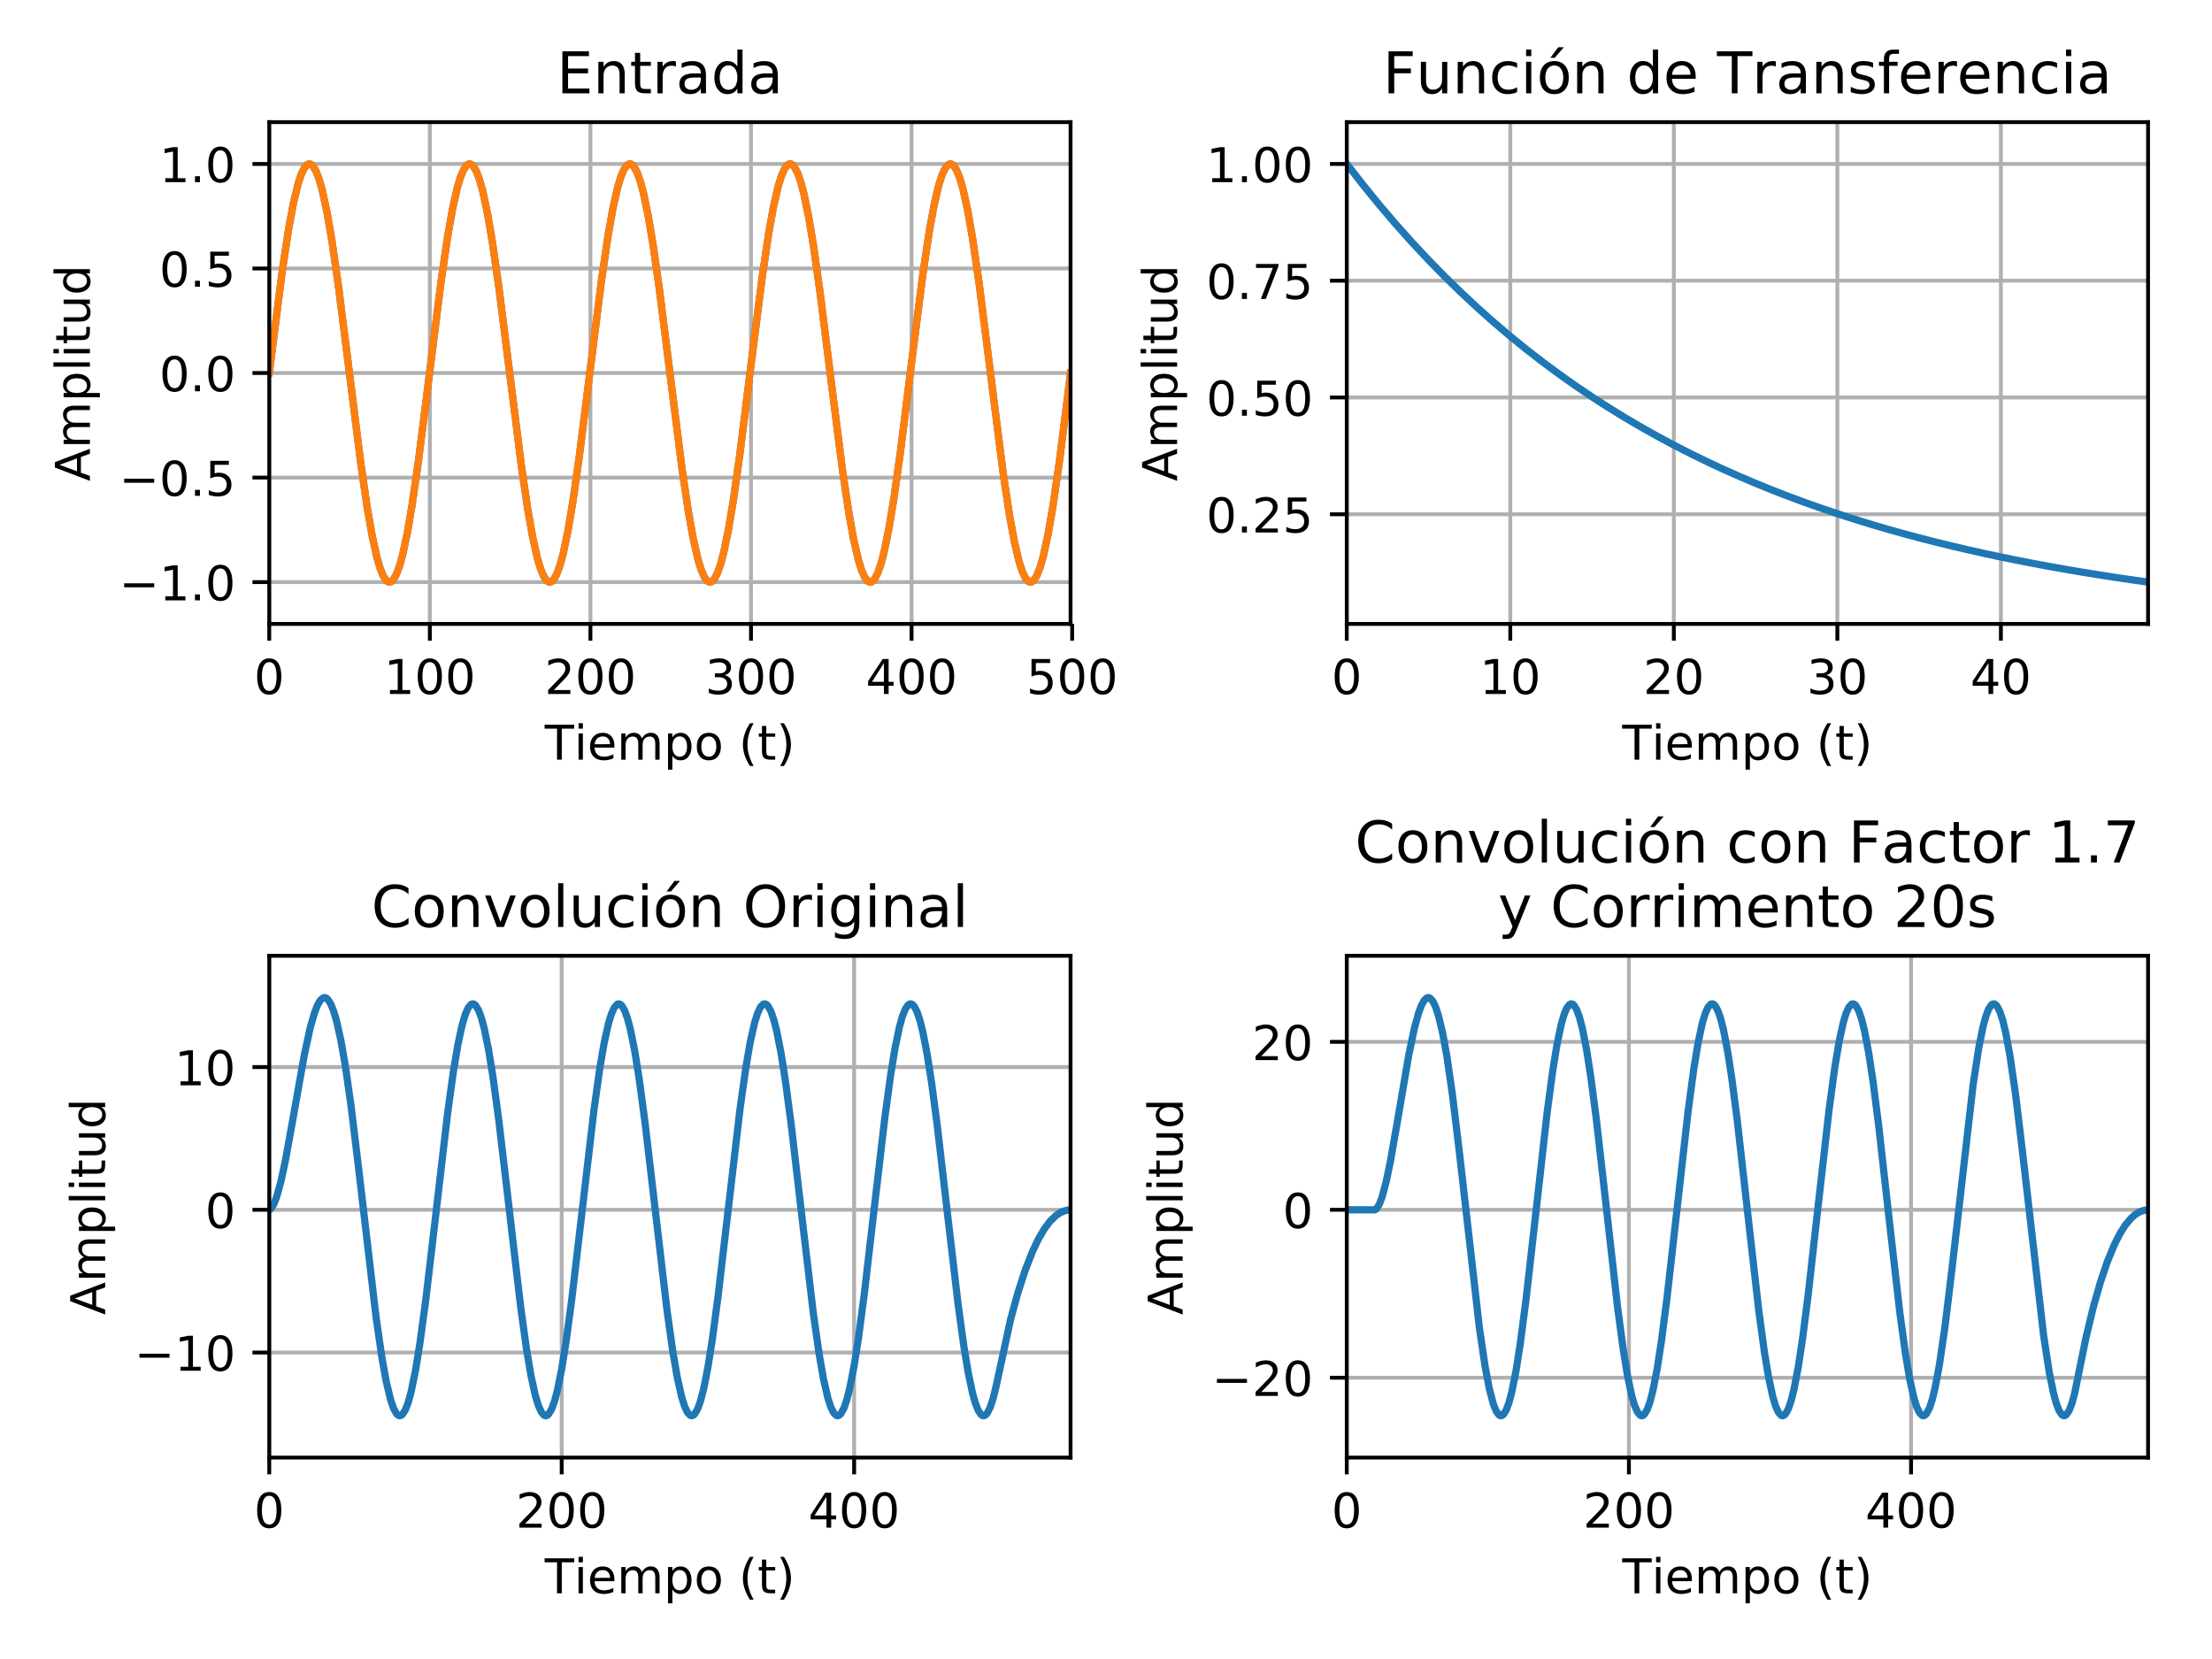 <?xml version="1.0" encoding="utf-8" standalone="no"?>
<!DOCTYPE svg PUBLIC "-//W3C//DTD SVG 1.1//EN"
  "http://www.w3.org/Graphics/SVG/1.1/DTD/svg11.dtd">
<!-- Created with matplotlib (https://matplotlib.org/) -->
<svg height="345.6pt" version="1.1" viewBox="0 0 460.8 345.6" width="460.8pt" xmlns="http://www.w3.org/2000/svg" xmlns:xlink="http://www.w3.org/1999/xlink">
 <defs>
  <style type="text/css">
*{stroke-linecap:butt;stroke-linejoin:round;}
  </style>
 </defs>
 <g id="figure_1">
  <g id="patch_1">
   <path d="M 0 345.6 
L 460.8 345.6 
L 460.8 0 
L 0 0 
z
" style="fill:#ffffff;"/>
  </g>
  <g id="axes_1">
   <g id="patch_2">
    <path d="M 56.09 129.976 
L 223.015 129.976 
L 223.015 25.44 
L 56.09 25.44 
z
" style="fill:#ffffff;"/>
   </g>
   <g id="matplotlib.axis_1">
    <g id="xtick_1">
     <g id="line2d_1">
      <path clip-path="url(#pc03db00039)" d="M 56.09 129.976 
L 56.09 25.44 
" style="fill:none;stroke:#b0b0b0;stroke-linecap:square;stroke-width:0.8;"/>
     </g>
     <g id="line2d_2">
      <defs>
       <path d="M 0 0 
L 0 3.5 
" id="m458eb5990b" style="stroke:#000000;stroke-width:0.8;"/>
      </defs>
      <g>
       <use style="stroke:#000000;stroke-width:0.8;" x="56.09" xlink:href="#m458eb5990b" y="129.976"/>
      </g>
     </g>
     <g id="text_1">
      <!-- 0 -->
      <defs>
       <path d="M 31.781 66.406 
Q 24.172 66.406 20.328 58.906 
Q 16.5 51.422 16.5 36.375 
Q 16.5 21.391 20.328 13.891 
Q 24.172 6.391 31.781 6.391 
Q 39.453 6.391 43.281 13.891 
Q 47.125 21.391 47.125 36.375 
Q 47.125 51.422 43.281 58.906 
Q 39.453 66.406 31.781 66.406 
z
M 31.781 74.219 
Q 44.047 74.219 50.516 64.516 
Q 56.984 54.828 56.984 36.375 
Q 56.984 17.969 50.516 8.266 
Q 44.047 -1.422 31.781 -1.422 
Q 19.531 -1.422 13.062 8.266 
Q 6.594 17.969 6.594 36.375 
Q 6.594 54.828 13.062 64.516 
Q 19.531 74.219 31.781 74.219 
z
" id="DejaVuSans-48"/>
      </defs>
      <g transform="translate(52.909 144.574)scale(0.1 -0.1)">
       <use xlink:href="#DejaVuSans-48"/>
      </g>
     </g>
    </g>
    <g id="xtick_2">
     <g id="line2d_3">
      <path clip-path="url(#pc03db00039)" d="M 89.542 129.976 
L 89.542 25.44 
" style="fill:none;stroke:#b0b0b0;stroke-linecap:square;stroke-width:0.8;"/>
     </g>
     <g id="line2d_4">
      <g>
       <use style="stroke:#000000;stroke-width:0.8;" x="89.542" xlink:href="#m458eb5990b" y="129.976"/>
      </g>
     </g>
     <g id="text_2">
      <!-- 100 -->
      <defs>
       <path d="M 12.406 8.297 
L 28.516 8.297 
L 28.516 63.922 
L 10.984 60.406 
L 10.984 69.391 
L 28.422 72.906 
L 38.281 72.906 
L 38.281 8.297 
L 54.391 8.297 
L 54.391 0 
L 12.406 0 
z
" id="DejaVuSans-49"/>
      </defs>
      <g transform="translate(79.998 144.574)scale(0.1 -0.1)">
       <use xlink:href="#DejaVuSans-49"/>
       <use x="63.623" xlink:href="#DejaVuSans-48"/>
       <use x="127.246" xlink:href="#DejaVuSans-48"/>
      </g>
     </g>
    </g>
    <g id="xtick_3">
     <g id="line2d_5">
      <path clip-path="url(#pc03db00039)" d="M 122.994 129.976 
L 122.994 25.44 
" style="fill:none;stroke:#b0b0b0;stroke-linecap:square;stroke-width:0.8;"/>
     </g>
     <g id="line2d_6">
      <g>
       <use style="stroke:#000000;stroke-width:0.8;" x="122.994" xlink:href="#m458eb5990b" y="129.976"/>
      </g>
     </g>
     <g id="text_3">
      <!-- 200 -->
      <defs>
       <path d="M 19.188 8.297 
L 53.609 8.297 
L 53.609 0 
L 7.328 0 
L 7.328 8.297 
Q 12.938 14.109 22.625 23.891 
Q 32.328 33.688 34.812 36.531 
Q 39.547 41.844 41.422 45.531 
Q 43.312 49.219 43.312 52.781 
Q 43.312 58.594 39.234 62.25 
Q 35.156 65.922 28.609 65.922 
Q 23.969 65.922 18.812 64.312 
Q 13.672 62.703 7.812 59.422 
L 7.812 69.391 
Q 13.766 71.781 18.938 73 
Q 24.125 74.219 28.422 74.219 
Q 39.75 74.219 46.484 68.547 
Q 53.219 62.891 53.219 53.422 
Q 53.219 48.922 51.531 44.891 
Q 49.859 40.875 45.406 35.406 
Q 44.188 33.984 37.641 27.219 
Q 31.109 20.453 19.188 8.297 
z
" id="DejaVuSans-50"/>
      </defs>
      <g transform="translate(113.45 144.574)scale(0.1 -0.1)">
       <use xlink:href="#DejaVuSans-50"/>
       <use x="63.623" xlink:href="#DejaVuSans-48"/>
       <use x="127.246" xlink:href="#DejaVuSans-48"/>
      </g>
     </g>
    </g>
    <g id="xtick_4">
     <g id="line2d_7">
      <path clip-path="url(#pc03db00039)" d="M 156.446 129.976 
L 156.446 25.44 
" style="fill:none;stroke:#b0b0b0;stroke-linecap:square;stroke-width:0.8;"/>
     </g>
     <g id="line2d_8">
      <g>
       <use style="stroke:#000000;stroke-width:0.8;" x="156.446" xlink:href="#m458eb5990b" y="129.976"/>
      </g>
     </g>
     <g id="text_4">
      <!-- 300 -->
      <defs>
       <path d="M 40.578 39.312 
Q 47.656 37.797 51.625 33 
Q 55.609 28.219 55.609 21.188 
Q 55.609 10.406 48.188 4.484 
Q 40.766 -1.422 27.094 -1.422 
Q 22.516 -1.422 17.656 -0.516 
Q 12.797 0.391 7.625 2.203 
L 7.625 11.719 
Q 11.719 9.328 16.594 8.109 
Q 21.484 6.891 26.812 6.891 
Q 36.078 6.891 40.938 10.547 
Q 45.797 14.203 45.797 21.188 
Q 45.797 27.641 41.281 31.266 
Q 36.766 34.906 28.719 34.906 
L 20.219 34.906 
L 20.219 43.016 
L 29.109 43.016 
Q 36.375 43.016 40.234 45.922 
Q 44.094 48.828 44.094 54.297 
Q 44.094 59.906 40.109 62.906 
Q 36.141 65.922 28.719 65.922 
Q 24.656 65.922 20.016 65.031 
Q 15.375 64.156 9.812 62.312 
L 9.812 71.094 
Q 15.438 72.656 20.344 73.438 
Q 25.25 74.219 29.594 74.219 
Q 40.828 74.219 47.359 69.109 
Q 53.906 64.016 53.906 55.328 
Q 53.906 49.266 50.438 45.094 
Q 46.969 40.922 40.578 39.312 
z
" id="DejaVuSans-51"/>
      </defs>
      <g transform="translate(146.902 144.574)scale(0.1 -0.1)">
       <use xlink:href="#DejaVuSans-51"/>
       <use x="63.623" xlink:href="#DejaVuSans-48"/>
       <use x="127.246" xlink:href="#DejaVuSans-48"/>
      </g>
     </g>
    </g>
    <g id="xtick_5">
     <g id="line2d_9">
      <path clip-path="url(#pc03db00039)" d="M 189.897 129.976 
L 189.897 25.44 
" style="fill:none;stroke:#b0b0b0;stroke-linecap:square;stroke-width:0.8;"/>
     </g>
     <g id="line2d_10">
      <g>
       <use style="stroke:#000000;stroke-width:0.8;" x="189.897" xlink:href="#m458eb5990b" y="129.976"/>
      </g>
     </g>
     <g id="text_5">
      <!-- 400 -->
      <defs>
       <path d="M 37.797 64.312 
L 12.891 25.391 
L 37.797 25.391 
z
M 35.203 72.906 
L 47.609 72.906 
L 47.609 25.391 
L 58.016 25.391 
L 58.016 17.188 
L 47.609 17.188 
L 47.609 0 
L 37.797 0 
L 37.797 17.188 
L 4.891 17.188 
L 4.891 26.703 
z
" id="DejaVuSans-52"/>
      </defs>
      <g transform="translate(180.354 144.574)scale(0.1 -0.1)">
       <use xlink:href="#DejaVuSans-52"/>
       <use x="63.623" xlink:href="#DejaVuSans-48"/>
       <use x="127.246" xlink:href="#DejaVuSans-48"/>
      </g>
     </g>
    </g>
    <g id="xtick_6">
     <g id="line2d_11">
      <path clip-path="url(#pc03db00039)" d="M 223.349 129.976 
L 223.349 25.44 
" style="fill:none;stroke:#b0b0b0;stroke-linecap:square;stroke-width:0.8;"/>
     </g>
     <g id="line2d_12">
      <g>
       <use style="stroke:#000000;stroke-width:0.8;" x="223.349" xlink:href="#m458eb5990b" y="129.976"/>
      </g>
     </g>
     <g id="text_6">
      <!-- 500 -->
      <defs>
       <path d="M 10.797 72.906 
L 49.516 72.906 
L 49.516 64.594 
L 19.828 64.594 
L 19.828 46.734 
Q 21.969 47.469 24.109 47.828 
Q 26.266 48.188 28.422 48.188 
Q 40.625 48.188 47.75 41.5 
Q 54.891 34.812 54.891 23.391 
Q 54.891 11.625 47.562 5.094 
Q 40.234 -1.422 26.906 -1.422 
Q 22.312 -1.422 17.547 -0.641 
Q 12.797 0.141 7.719 1.703 
L 7.719 11.625 
Q 12.109 9.234 16.797 8.062 
Q 21.484 6.891 26.703 6.891 
Q 35.156 6.891 40.078 11.328 
Q 45.016 15.766 45.016 23.391 
Q 45.016 31 40.078 35.438 
Q 35.156 39.891 26.703 39.891 
Q 22.75 39.891 18.812 39.016 
Q 14.891 38.141 10.797 36.281 
z
" id="DejaVuSans-53"/>
      </defs>
      <g transform="translate(213.806 144.574)scale(0.1 -0.1)">
       <use xlink:href="#DejaVuSans-53"/>
       <use x="63.623" xlink:href="#DejaVuSans-48"/>
       <use x="127.246" xlink:href="#DejaVuSans-48"/>
      </g>
     </g>
    </g>
    <g id="text_7">
     <!-- Tiempo (t) -->
     <defs>
      <path d="M -0.297 72.906 
L 61.375 72.906 
L 61.375 64.594 
L 35.5 64.594 
L 35.5 0 
L 25.594 0 
L 25.594 64.594 
L -0.297 64.594 
z
" id="DejaVuSans-84"/>
      <path d="M 9.422 54.688 
L 18.406 54.688 
L 18.406 0 
L 9.422 0 
z
M 9.422 75.984 
L 18.406 75.984 
L 18.406 64.594 
L 9.422 64.594 
z
" id="DejaVuSans-105"/>
      <path d="M 56.203 29.594 
L 56.203 25.203 
L 14.891 25.203 
Q 15.484 15.922 20.484 11.062 
Q 25.484 6.203 34.422 6.203 
Q 39.594 6.203 44.453 7.469 
Q 49.312 8.734 54.109 11.281 
L 54.109 2.781 
Q 49.266 0.734 44.188 -0.344 
Q 39.109 -1.422 33.891 -1.422 
Q 20.797 -1.422 13.156 6.188 
Q 5.516 13.812 5.516 26.812 
Q 5.516 40.234 12.766 48.109 
Q 20.016 56 32.328 56 
Q 43.359 56 49.781 48.891 
Q 56.203 41.797 56.203 29.594 
z
M 47.219 32.234 
Q 47.125 39.594 43.094 43.984 
Q 39.062 48.391 32.422 48.391 
Q 24.906 48.391 20.391 44.141 
Q 15.875 39.891 15.188 32.172 
z
" id="DejaVuSans-101"/>
      <path d="M 52 44.188 
Q 55.375 50.25 60.062 53.125 
Q 64.75 56 71.094 56 
Q 79.641 56 84.281 50.016 
Q 88.922 44.047 88.922 33.016 
L 88.922 0 
L 79.891 0 
L 79.891 32.719 
Q 79.891 40.578 77.094 44.375 
Q 74.312 48.188 68.609 48.188 
Q 61.625 48.188 57.562 43.547 
Q 53.516 38.922 53.516 30.906 
L 53.516 0 
L 44.484 0 
L 44.484 32.719 
Q 44.484 40.625 41.703 44.406 
Q 38.922 48.188 33.109 48.188 
Q 26.219 48.188 22.156 43.531 
Q 18.109 38.875 18.109 30.906 
L 18.109 0 
L 9.078 0 
L 9.078 54.688 
L 18.109 54.688 
L 18.109 46.188 
Q 21.188 51.219 25.484 53.609 
Q 29.781 56 35.688 56 
Q 41.656 56 45.828 52.969 
Q 50 49.953 52 44.188 
z
" id="DejaVuSans-109"/>
      <path d="M 18.109 8.203 
L 18.109 -20.797 
L 9.078 -20.797 
L 9.078 54.688 
L 18.109 54.688 
L 18.109 46.391 
Q 20.953 51.266 25.266 53.625 
Q 29.594 56 35.594 56 
Q 45.562 56 51.781 48.094 
Q 58.016 40.188 58.016 27.297 
Q 58.016 14.406 51.781 6.484 
Q 45.562 -1.422 35.594 -1.422 
Q 29.594 -1.422 25.266 0.953 
Q 20.953 3.328 18.109 8.203 
z
M 48.688 27.297 
Q 48.688 37.203 44.609 42.844 
Q 40.531 48.484 33.406 48.484 
Q 26.266 48.484 22.188 42.844 
Q 18.109 37.203 18.109 27.297 
Q 18.109 17.391 22.188 11.75 
Q 26.266 6.109 33.406 6.109 
Q 40.531 6.109 44.609 11.75 
Q 48.688 17.391 48.688 27.297 
z
" id="DejaVuSans-112"/>
      <path d="M 30.609 48.391 
Q 23.391 48.391 19.188 42.75 
Q 14.984 37.109 14.984 27.297 
Q 14.984 17.484 19.156 11.844 
Q 23.344 6.203 30.609 6.203 
Q 37.797 6.203 41.984 11.859 
Q 46.188 17.531 46.188 27.297 
Q 46.188 37.016 41.984 42.703 
Q 37.797 48.391 30.609 48.391 
z
M 30.609 56 
Q 42.328 56 49.016 48.375 
Q 55.719 40.766 55.719 27.297 
Q 55.719 13.875 49.016 6.219 
Q 42.328 -1.422 30.609 -1.422 
Q 18.844 -1.422 12.172 6.219 
Q 5.516 13.875 5.516 27.297 
Q 5.516 40.766 12.172 48.375 
Q 18.844 56 30.609 56 
z
" id="DejaVuSans-111"/>
      <path id="DejaVuSans-32"/>
      <path d="M 31 75.875 
Q 24.469 64.656 21.281 53.656 
Q 18.109 42.672 18.109 31.391 
Q 18.109 20.125 21.312 9.062 
Q 24.516 -2 31 -13.188 
L 23.188 -13.188 
Q 15.875 -1.703 12.234 9.375 
Q 8.594 20.453 8.594 31.391 
Q 8.594 42.281 12.203 53.312 
Q 15.828 64.359 23.188 75.875 
z
" id="DejaVuSans-40"/>
      <path d="M 18.312 70.219 
L 18.312 54.688 
L 36.812 54.688 
L 36.812 47.703 
L 18.312 47.703 
L 18.312 18.016 
Q 18.312 11.328 20.141 9.422 
Q 21.969 7.516 27.594 7.516 
L 36.812 7.516 
L 36.812 0 
L 27.594 0 
Q 17.188 0 13.234 3.875 
Q 9.281 7.766 9.281 18.016 
L 9.281 47.703 
L 2.688 47.703 
L 2.688 54.688 
L 9.281 54.688 
L 9.281 70.219 
z
" id="DejaVuSans-116"/>
      <path d="M 8.016 75.875 
L 15.828 75.875 
Q 23.141 64.359 26.781 53.312 
Q 30.422 42.281 30.422 31.391 
Q 30.422 20.453 26.781 9.375 
Q 23.141 -1.703 15.828 -13.188 
L 8.016 -13.188 
Q 14.5 -2 17.703 9.062 
Q 20.906 20.125 20.906 31.391 
Q 20.906 42.672 17.703 53.656 
Q 14.5 64.656 8.016 75.875 
z
" id="DejaVuSans-41"/>
     </defs>
     <g transform="translate(113.481 158.253)scale(0.1 -0.1)">
      <use xlink:href="#DejaVuSans-84"/>
      <use x="61.037" xlink:href="#DejaVuSans-105"/>
      <use x="88.82" xlink:href="#DejaVuSans-101"/>
      <use x="150.344" xlink:href="#DejaVuSans-109"/>
      <use x="247.756" xlink:href="#DejaVuSans-112"/>
      <use x="311.232" xlink:href="#DejaVuSans-111"/>
      <use x="372.414" xlink:href="#DejaVuSans-32"/>
      <use x="404.201" xlink:href="#DejaVuSans-40"/>
      <use x="443.215" xlink:href="#DejaVuSans-116"/>
      <use x="482.424" xlink:href="#DejaVuSans-41"/>
     </g>
    </g>
   </g>
   <g id="matplotlib.axis_2">
    <g id="ytick_1">
     <g id="line2d_13">
      <path clip-path="url(#pc03db00039)" d="M 56.09 121.265 
L 223.015 121.265 
" style="fill:none;stroke:#b0b0b0;stroke-linecap:square;stroke-width:0.8;"/>
     </g>
     <g id="line2d_14">
      <defs>
       <path d="M 0 0 
L -3.5 0 
" id="m3b8fd0b7ad" style="stroke:#000000;stroke-width:0.8;"/>
      </defs>
      <g>
       <use style="stroke:#000000;stroke-width:0.8;" x="56.09" xlink:href="#m3b8fd0b7ad" y="121.265"/>
      </g>
     </g>
     <g id="text_8">
      <!-- −1.0 -->
      <defs>
       <path d="M 10.594 35.5 
L 73.188 35.5 
L 73.188 27.203 
L 10.594 27.203 
z
" id="DejaVuSans-8722"/>
       <path d="M 10.688 12.406 
L 21 12.406 
L 21 0 
L 10.688 0 
z
" id="DejaVuSans-46"/>
      </defs>
      <g transform="translate(24.807 125.064)scale(0.1 -0.1)">
       <use xlink:href="#DejaVuSans-8722"/>
       <use x="83.789" xlink:href="#DejaVuSans-49"/>
       <use x="147.412" xlink:href="#DejaVuSans-46"/>
       <use x="179.199" xlink:href="#DejaVuSans-48"/>
      </g>
     </g>
    </g>
    <g id="ytick_2">
     <g id="line2d_15">
      <path clip-path="url(#pc03db00039)" d="M 56.09 99.486 
L 223.015 99.486 
" style="fill:none;stroke:#b0b0b0;stroke-linecap:square;stroke-width:0.8;"/>
     </g>
     <g id="line2d_16">
      <g>
       <use style="stroke:#000000;stroke-width:0.8;" x="56.09" xlink:href="#m3b8fd0b7ad" y="99.486"/>
      </g>
     </g>
     <g id="text_9">
      <!-- −0.5 -->
      <g transform="translate(24.807 103.286)scale(0.1 -0.1)">
       <use xlink:href="#DejaVuSans-8722"/>
       <use x="83.789" xlink:href="#DejaVuSans-48"/>
       <use x="147.412" xlink:href="#DejaVuSans-46"/>
       <use x="179.199" xlink:href="#DejaVuSans-53"/>
      </g>
     </g>
    </g>
    <g id="ytick_3">
     <g id="line2d_17">
      <path clip-path="url(#pc03db00039)" d="M 56.09 77.708 
L 223.015 77.708 
" style="fill:none;stroke:#b0b0b0;stroke-linecap:square;stroke-width:0.8;"/>
     </g>
     <g id="line2d_18">
      <g>
       <use style="stroke:#000000;stroke-width:0.8;" x="56.09" xlink:href="#m3b8fd0b7ad" y="77.708"/>
      </g>
     </g>
     <g id="text_10">
      <!-- 0.0 -->
      <g transform="translate(33.187 81.507)scale(0.1 -0.1)">
       <use xlink:href="#DejaVuSans-48"/>
       <use x="63.623" xlink:href="#DejaVuSans-46"/>
       <use x="95.41" xlink:href="#DejaVuSans-48"/>
      </g>
     </g>
    </g>
    <g id="ytick_4">
     <g id="line2d_19">
      <path clip-path="url(#pc03db00039)" d="M 56.09 55.93 
L 223.015 55.93 
" style="fill:none;stroke:#b0b0b0;stroke-linecap:square;stroke-width:0.8;"/>
     </g>
     <g id="line2d_20">
      <g>
       <use style="stroke:#000000;stroke-width:0.8;" x="56.09" xlink:href="#m3b8fd0b7ad" y="55.93"/>
      </g>
     </g>
     <g id="text_11">
      <!-- 0.5 -->
      <g transform="translate(33.187 59.729)scale(0.1 -0.1)">
       <use xlink:href="#DejaVuSans-48"/>
       <use x="63.623" xlink:href="#DejaVuSans-46"/>
       <use x="95.41" xlink:href="#DejaVuSans-53"/>
      </g>
     </g>
    </g>
    <g id="ytick_5">
     <g id="line2d_21">
      <path clip-path="url(#pc03db00039)" d="M 56.09 34.151 
L 223.015 34.151 
" style="fill:none;stroke:#b0b0b0;stroke-linecap:square;stroke-width:0.8;"/>
     </g>
     <g id="line2d_22">
      <g>
       <use style="stroke:#000000;stroke-width:0.8;" x="56.09" xlink:href="#m3b8fd0b7ad" y="34.151"/>
      </g>
     </g>
     <g id="text_12">
      <!-- 1.0 -->
      <g transform="translate(33.187 37.95)scale(0.1 -0.1)">
       <use xlink:href="#DejaVuSans-49"/>
       <use x="63.623" xlink:href="#DejaVuSans-46"/>
       <use x="95.41" xlink:href="#DejaVuSans-48"/>
      </g>
     </g>
    </g>
    <g id="text_13">
     <!-- Amplitud -->
     <defs>
      <path d="M 34.188 63.188 
L 20.797 26.906 
L 47.609 26.906 
z
M 28.609 72.906 
L 39.797 72.906 
L 67.578 0 
L 57.328 0 
L 50.688 18.703 
L 17.828 18.703 
L 11.188 0 
L 0.781 0 
z
" id="DejaVuSans-65"/>
      <path d="M 9.422 75.984 
L 18.406 75.984 
L 18.406 0 
L 9.422 0 
z
" id="DejaVuSans-108"/>
      <path d="M 8.5 21.578 
L 8.5 54.688 
L 17.484 54.688 
L 17.484 21.922 
Q 17.484 14.156 20.5 10.266 
Q 23.531 6.391 29.594 6.391 
Q 36.859 6.391 41.078 11.031 
Q 45.312 15.672 45.312 23.688 
L 45.312 54.688 
L 54.297 54.688 
L 54.297 0 
L 45.312 0 
L 45.312 8.406 
Q 42.047 3.422 37.719 1 
Q 33.406 -1.422 27.688 -1.422 
Q 18.266 -1.422 13.375 4.438 
Q 8.5 10.297 8.5 21.578 
z
M 31.109 56 
z
" id="DejaVuSans-117"/>
      <path d="M 45.406 46.391 
L 45.406 75.984 
L 54.391 75.984 
L 54.391 0 
L 45.406 0 
L 45.406 8.203 
Q 42.578 3.328 38.25 0.953 
Q 33.938 -1.422 27.875 -1.422 
Q 17.969 -1.422 11.734 6.484 
Q 5.516 14.406 5.516 27.297 
Q 5.516 40.188 11.734 48.094 
Q 17.969 56 27.875 56 
Q 33.938 56 38.25 53.625 
Q 42.578 51.266 45.406 46.391 
z
M 14.797 27.297 
Q 14.797 17.391 18.875 11.75 
Q 22.953 6.109 30.078 6.109 
Q 37.203 6.109 41.297 11.75 
Q 45.406 17.391 45.406 27.297 
Q 45.406 37.203 41.297 42.844 
Q 37.203 48.484 30.078 48.484 
Q 22.953 48.484 18.875 42.844 
Q 14.797 37.203 14.797 27.297 
z
" id="DejaVuSans-100"/>
     </defs>
     <g transform="translate(18.727 100.254)rotate(-90)scale(0.1 -0.1)">
      <use xlink:href="#DejaVuSans-65"/>
      <use x="68.408" xlink:href="#DejaVuSans-109"/>
      <use x="165.82" xlink:href="#DejaVuSans-112"/>
      <use x="229.297" xlink:href="#DejaVuSans-108"/>
      <use x="257.08" xlink:href="#DejaVuSans-105"/>
      <use x="284.863" xlink:href="#DejaVuSans-116"/>
      <use x="324.072" xlink:href="#DejaVuSans-117"/>
      <use x="387.451" xlink:href="#DejaVuSans-100"/>
     </g>
    </g>
   </g>
   <g id="line2d_23">
    <path clip-path="url(#pc03db00039)" d="M 56.09 77.708 
L 58.766 56.686 
L 60.104 47.843 
L 61.108 42.421 
L 62.111 38.255 
L 62.78 36.249 
L 63.449 34.9 
L 64.118 34.229 
L 64.453 34.151 
L 64.787 34.246 
L 65.122 34.513 
L 65.791 35.559 
L 66.46 37.273 
L 67.129 39.626 
L 68.133 44.273 
L 69.136 50.109 
L 70.474 59.376 
L 72.481 75.241 
L 75.158 96.536 
L 76.496 105.729 
L 77.499 111.492 
L 78.503 116.053 
L 79.172 118.344 
L 79.841 119.992 
L 80.51 120.97 
L 80.844 121.203 
L 81.179 121.263 
L 81.513 121.151 
L 81.848 120.866 
L 82.517 119.787 
L 83.186 118.041 
L 83.855 115.656 
L 84.859 110.967 
L 85.862 105.094 
L 87.2 95.791 
L 89.207 79.901 
L 91.884 58.633 
L 93.222 49.477 
L 94.225 43.752 
L 95.229 39.234 
L 95.898 36.974 
L 96.567 35.359 
L 97.236 34.415 
L 97.57 34.2 
L 97.905 34.157 
L 98.239 34.286 
L 98.574 34.587 
L 99.243 35.701 
L 99.912 37.48 
L 100.581 39.896 
L 101.585 44.627 
L 102.588 50.535 
L 103.926 59.875 
L 105.933 75.789 
L 108.609 97.029 
L 109.948 106.147 
L 110.951 111.835 
L 111.955 116.31 
L 112.624 118.538 
L 113.293 120.12 
L 113.962 121.03 
L 114.296 121.228 
L 114.631 121.254 
L 114.965 121.108 
L 115.3 120.789 
L 115.969 119.642 
L 116.638 117.83 
L 117.307 115.384 
L 118.31 110.61 
L 119.314 104.666 
L 120.652 95.29 
L 122.659 79.353 
L 125.335 58.142 
L 126.673 49.062 
L 127.677 43.411 
L 128.681 38.98 
L 129.35 36.783 
L 130.019 35.234 
L 130.688 34.358 
L 131.022 34.177 
L 131.357 34.169 
L 131.691 34.332 
L 132.026 34.668 
L 132.695 35.849 
L 133.364 37.693 
L 134.033 40.171 
L 135.036 44.987 
L 136.04 50.966 
L 137.378 60.377 
L 139.385 76.337 
L 142.061 97.519 
L 143.399 106.56 
L 144.403 112.173 
L 145.407 116.561 
L 146.076 118.726 
L 146.745 120.241 
L 147.414 121.084 
L 147.748 121.247 
L 148.083 121.239 
L 148.417 121.058 
L 148.752 120.705 
L 149.421 119.49 
L 150.09 117.614 
L 150.759 115.105 
L 151.762 110.248 
L 152.766 104.233 
L 154.104 94.787 
L 156.446 76.063 
L 158.787 57.653 
L 160.125 48.651 
L 161.129 43.076 
L 162.132 38.732 
L 162.801 36.599 
L 163.471 35.116 
L 164.14 34.308 
L 164.474 34.162 
L 164.809 34.188 
L 165.143 34.386 
L 165.478 34.756 
L 166.147 36.004 
L 166.816 37.913 
L 167.485 40.452 
L 168.488 45.351 
L 169.492 51.401 
L 170.83 60.881 
L 173.172 79.627 
L 175.513 98.006 
L 176.851 106.969 
L 177.855 112.506 
L 178.858 116.806 
L 179.527 118.907 
L 180.196 120.356 
L 180.865 121.13 
L 181.2 121.259 
L 181.535 121.216 
L 181.869 121.001 
L 182.204 120.614 
L 182.873 119.332 
L 183.542 117.391 
L 184.211 114.821 
L 185.214 109.881 
L 186.218 103.796 
L 187.556 94.281 
L 189.897 75.515 
L 192.239 57.168 
L 193.577 48.245 
L 194.581 42.746 
L 195.584 38.49 
L 196.253 36.421 
L 196.922 35.005 
L 197.591 34.265 
L 197.926 34.153 
L 198.26 34.213 
L 198.595 34.446 
L 199.264 35.424 
L 199.933 37.072 
L 200.602 39.363 
L 201.606 43.924 
L 202.609 49.687 
L 203.947 58.88 
L 205.954 74.694 
L 208.965 98.49 
L 210.303 107.372 
L 211.307 112.833 
L 212.31 117.044 
L 212.979 119.082 
L 213.648 120.464 
L 214.317 121.17 
L 214.652 121.265 
L 214.986 121.187 
L 215.321 120.937 
L 215.99 119.925 
L 216.659 118.244 
L 217.328 115.922 
L 218.332 111.318 
L 219.335 105.519 
L 220.673 96.288 
L 222.68 80.448 
L 223.015 77.708 
L 223.015 77.708 
" style="fill:none;stroke:#1f77b4;stroke-linecap:square;stroke-width:1.5;"/>
   </g>
   <g id="line2d_24">
    <path clip-path="url(#pc03db00039)" d="M 56.09 77.708 
L 58.766 56.686 
L 60.104 47.843 
L 61.108 42.421 
L 62.111 38.255 
L 62.78 36.249 
L 63.449 34.9 
L 64.118 34.229 
L 64.453 34.151 
L 64.787 34.246 
L 65.122 34.513 
L 65.791 35.559 
L 66.46 37.273 
L 67.129 39.626 
L 68.133 44.273 
L 69.136 50.109 
L 70.474 59.376 
L 72.481 75.241 
L 75.158 96.536 
L 76.496 105.729 
L 77.499 111.492 
L 78.503 116.053 
L 79.172 118.344 
L 79.841 119.992 
L 80.51 120.97 
L 80.844 121.203 
L 81.179 121.263 
L 81.513 121.151 
L 81.848 120.866 
L 82.517 119.787 
L 83.186 118.041 
L 83.855 115.656 
L 84.859 110.967 
L 85.862 105.094 
L 87.2 95.791 
L 89.207 79.901 
L 91.884 58.633 
L 93.222 49.477 
L 94.225 43.752 
L 95.229 39.234 
L 95.898 36.974 
L 96.567 35.359 
L 97.236 34.415 
L 97.57 34.2 
L 97.905 34.157 
L 98.239 34.286 
L 98.574 34.587 
L 99.243 35.701 
L 99.912 37.48 
L 100.581 39.896 
L 101.585 44.627 
L 102.588 50.535 
L 103.926 59.875 
L 105.933 75.789 
L 108.609 97.029 
L 109.948 106.147 
L 110.951 111.835 
L 111.955 116.31 
L 112.624 118.538 
L 113.293 120.12 
L 113.962 121.03 
L 114.296 121.228 
L 114.631 121.254 
L 114.965 121.108 
L 115.3 120.789 
L 115.969 119.642 
L 116.638 117.83 
L 117.307 115.384 
L 118.31 110.61 
L 119.314 104.666 
L 120.652 95.29 
L 122.659 79.353 
L 125.335 58.142 
L 126.673 49.062 
L 127.677 43.411 
L 128.681 38.98 
L 129.35 36.783 
L 130.019 35.234 
L 130.688 34.358 
L 131.022 34.177 
L 131.357 34.169 
L 131.691 34.332 
L 132.026 34.668 
L 132.695 35.849 
L 133.364 37.693 
L 134.033 40.171 
L 135.036 44.987 
L 136.04 50.966 
L 137.378 60.377 
L 139.385 76.337 
L 142.061 97.519 
L 143.399 106.56 
L 144.403 112.173 
L 145.407 116.561 
L 146.076 118.726 
L 146.745 120.241 
L 147.414 121.084 
L 147.748 121.247 
L 148.083 121.239 
L 148.417 121.058 
L 148.752 120.705 
L 149.421 119.49 
L 150.09 117.614 
L 150.759 115.105 
L 151.762 110.248 
L 152.766 104.233 
L 154.104 94.787 
L 156.446 76.063 
L 158.787 57.653 
L 160.125 48.651 
L 161.129 43.076 
L 162.132 38.732 
L 162.801 36.599 
L 163.471 35.116 
L 164.14 34.308 
L 164.474 34.162 
L 164.809 34.188 
L 165.143 34.386 
L 165.478 34.756 
L 166.147 36.004 
L 166.816 37.913 
L 167.485 40.452 
L 168.488 45.351 
L 169.492 51.401 
L 170.83 60.881 
L 173.172 79.627 
L 175.513 98.006 
L 176.851 106.969 
L 177.855 112.506 
L 178.858 116.806 
L 179.527 118.907 
L 180.196 120.356 
L 180.865 121.13 
L 181.2 121.259 
L 181.535 121.216 
L 181.869 121.001 
L 182.204 120.614 
L 182.873 119.332 
L 183.542 117.391 
L 184.211 114.821 
L 185.214 109.881 
L 186.218 103.796 
L 187.556 94.281 
L 189.897 75.515 
L 192.239 57.168 
L 193.577 48.245 
L 194.581 42.746 
L 195.584 38.49 
L 196.253 36.421 
L 196.922 35.005 
L 197.591 34.265 
L 197.926 34.153 
L 198.26 34.213 
L 198.595 34.446 
L 199.264 35.424 
L 199.933 37.072 
L 200.602 39.363 
L 201.606 43.924 
L 202.609 49.687 
L 203.947 58.88 
L 205.954 74.694 
L 208.965 98.49 
L 210.303 107.372 
L 211.307 112.833 
L 212.31 117.044 
L 212.979 119.082 
L 213.648 120.464 
L 214.317 121.17 
L 214.652 121.265 
L 214.986 121.187 
L 215.321 120.937 
L 215.99 119.925 
L 216.659 118.244 
L 217.328 115.922 
L 218.332 111.318 
L 219.335 105.519 
L 220.673 96.288 
L 222.68 80.448 
L 223.015 77.708 
L 223.015 77.708 
" style="fill:none;stroke:#ff7f0e;stroke-linecap:square;stroke-width:1.5;"/>
   </g>
   <g id="patch_3">
    <path d="M 56.09 129.976 
L 56.09 25.44 
" style="fill:none;stroke:#000000;stroke-linecap:square;stroke-linejoin:miter;stroke-width:0.8;"/>
   </g>
   <g id="patch_4">
    <path d="M 223.015 129.976 
L 223.015 25.44 
" style="fill:none;stroke:#000000;stroke-linecap:square;stroke-linejoin:miter;stroke-width:0.8;"/>
   </g>
   <g id="patch_5">
    <path d="M 56.09 129.976 
L 223.015 129.976 
" style="fill:none;stroke:#000000;stroke-linecap:square;stroke-linejoin:miter;stroke-width:0.8;"/>
   </g>
   <g id="patch_6">
    <path d="M 56.09 25.44 
L 223.015 25.44 
" style="fill:none;stroke:#000000;stroke-linecap:square;stroke-linejoin:miter;stroke-width:0.8;"/>
   </g>
   <g id="text_14">
    <!-- Entrada -->
    <defs>
     <path d="M 9.812 72.906 
L 55.906 72.906 
L 55.906 64.594 
L 19.672 64.594 
L 19.672 43.016 
L 54.391 43.016 
L 54.391 34.719 
L 19.672 34.719 
L 19.672 8.297 
L 56.781 8.297 
L 56.781 0 
L 9.812 0 
z
" id="DejaVuSans-69"/>
     <path d="M 54.891 33.016 
L 54.891 0 
L 45.906 0 
L 45.906 32.719 
Q 45.906 40.484 42.875 44.328 
Q 39.844 48.188 33.797 48.188 
Q 26.516 48.188 22.312 43.547 
Q 18.109 38.922 18.109 30.906 
L 18.109 0 
L 9.078 0 
L 9.078 54.688 
L 18.109 54.688 
L 18.109 46.188 
Q 21.344 51.125 25.703 53.562 
Q 30.078 56 35.797 56 
Q 45.219 56 50.047 50.172 
Q 54.891 44.344 54.891 33.016 
z
" id="DejaVuSans-110"/>
     <path d="M 41.109 46.297 
Q 39.594 47.172 37.812 47.578 
Q 36.031 48 33.891 48 
Q 26.266 48 22.188 43.047 
Q 18.109 38.094 18.109 28.812 
L 18.109 0 
L 9.078 0 
L 9.078 54.688 
L 18.109 54.688 
L 18.109 46.188 
Q 20.953 51.172 25.484 53.578 
Q 30.031 56 36.531 56 
Q 37.453 56 38.578 55.875 
Q 39.703 55.766 41.062 55.516 
z
" id="DejaVuSans-114"/>
     <path d="M 34.281 27.484 
Q 23.391 27.484 19.188 25 
Q 14.984 22.516 14.984 16.5 
Q 14.984 11.719 18.141 8.906 
Q 21.297 6.109 26.703 6.109 
Q 34.188 6.109 38.703 11.406 
Q 43.219 16.703 43.219 25.484 
L 43.219 27.484 
z
M 52.203 31.203 
L 52.203 0 
L 43.219 0 
L 43.219 8.297 
Q 40.141 3.328 35.547 0.953 
Q 30.953 -1.422 24.312 -1.422 
Q 15.922 -1.422 10.953 3.297 
Q 6 8.016 6 15.922 
Q 6 25.141 12.172 29.828 
Q 18.359 34.516 30.609 34.516 
L 43.219 34.516 
L 43.219 35.406 
Q 43.219 41.609 39.141 45 
Q 35.062 48.391 27.688 48.391 
Q 23 48.391 18.547 47.266 
Q 14.109 46.141 10.016 43.891 
L 10.016 52.203 
Q 14.938 54.109 19.578 55.047 
Q 24.219 56 28.609 56 
Q 40.484 56 46.344 49.844 
Q 52.203 43.703 52.203 31.203 
z
" id="DejaVuSans-97"/>
    </defs>
    <g transform="translate(115.977 19.44)scale(0.12 -0.12)">
     <use xlink:href="#DejaVuSans-69"/>
     <use x="63.184" xlink:href="#DejaVuSans-110"/>
     <use x="126.562" xlink:href="#DejaVuSans-116"/>
     <use x="165.771" xlink:href="#DejaVuSans-114"/>
     <use x="206.885" xlink:href="#DejaVuSans-97"/>
     <use x="268.164" xlink:href="#DejaVuSans-100"/>
     <use x="331.641" xlink:href="#DejaVuSans-97"/>
    </g>
   </g>
  </g>
  <g id="axes_2">
   <g id="patch_7">
    <path d="M 280.555 129.976 
L 447.48 129.976 
L 447.48 25.44 
L 280.555 25.44 
z
" style="fill:#ffffff;"/>
   </g>
   <g id="matplotlib.axis_3">
    <g id="xtick_7">
     <g id="line2d_25">
      <path clip-path="url(#p20cf1ac1f6)" d="M 280.555 129.976 
L 280.555 25.44 
" style="fill:none;stroke:#b0b0b0;stroke-linecap:square;stroke-width:0.8;"/>
     </g>
     <g id="line2d_26">
      <g>
       <use style="stroke:#000000;stroke-width:0.8;" x="280.555" xlink:href="#m458eb5990b" y="129.976"/>
      </g>
     </g>
     <g id="text_15">
      <!-- 0 -->
      <g transform="translate(277.374 144.574)scale(0.1 -0.1)">
       <use xlink:href="#DejaVuSans-48"/>
      </g>
     </g>
    </g>
    <g id="xtick_8">
     <g id="line2d_27">
      <path clip-path="url(#p20cf1ac1f6)" d="M 314.621 129.976 
L 314.621 25.44 
" style="fill:none;stroke:#b0b0b0;stroke-linecap:square;stroke-width:0.8;"/>
     </g>
     <g id="line2d_28">
      <g>
       <use style="stroke:#000000;stroke-width:0.8;" x="314.621" xlink:href="#m458eb5990b" y="129.976"/>
      </g>
     </g>
     <g id="text_16">
      <!-- 10 -->
      <g transform="translate(308.259 144.574)scale(0.1 -0.1)">
       <use xlink:href="#DejaVuSans-49"/>
       <use x="63.623" xlink:href="#DejaVuSans-48"/>
      </g>
     </g>
    </g>
    <g id="xtick_9">
     <g id="line2d_29">
      <path clip-path="url(#p20cf1ac1f6)" d="M 348.688 129.976 
L 348.688 25.44 
" style="fill:none;stroke:#b0b0b0;stroke-linecap:square;stroke-width:0.8;"/>
     </g>
     <g id="line2d_30">
      <g>
       <use style="stroke:#000000;stroke-width:0.8;" x="348.688" xlink:href="#m458eb5990b" y="129.976"/>
      </g>
     </g>
     <g id="text_17">
      <!-- 20 -->
      <g transform="translate(342.325 144.574)scale(0.1 -0.1)">
       <use xlink:href="#DejaVuSans-50"/>
       <use x="63.623" xlink:href="#DejaVuSans-48"/>
      </g>
     </g>
    </g>
    <g id="xtick_10">
     <g id="line2d_31">
      <path clip-path="url(#p20cf1ac1f6)" d="M 382.754 129.976 
L 382.754 25.44 
" style="fill:none;stroke:#b0b0b0;stroke-linecap:square;stroke-width:0.8;"/>
     </g>
     <g id="line2d_32">
      <g>
       <use style="stroke:#000000;stroke-width:0.8;" x="382.754" xlink:href="#m458eb5990b" y="129.976"/>
      </g>
     </g>
     <g id="text_18">
      <!-- 30 -->
      <g transform="translate(376.392 144.574)scale(0.1 -0.1)">
       <use xlink:href="#DejaVuSans-51"/>
       <use x="63.623" xlink:href="#DejaVuSans-48"/>
      </g>
     </g>
    </g>
    <g id="xtick_11">
     <g id="line2d_33">
      <path clip-path="url(#p20cf1ac1f6)" d="M 416.82 129.976 
L 416.82 25.44 
" style="fill:none;stroke:#b0b0b0;stroke-linecap:square;stroke-width:0.8;"/>
     </g>
     <g id="line2d_34">
      <g>
       <use style="stroke:#000000;stroke-width:0.8;" x="416.82" xlink:href="#m458eb5990b" y="129.976"/>
      </g>
     </g>
     <g id="text_19">
      <!-- 40 -->
      <g transform="translate(410.458 144.574)scale(0.1 -0.1)">
       <use xlink:href="#DejaVuSans-52"/>
       <use x="63.623" xlink:href="#DejaVuSans-48"/>
      </g>
     </g>
    </g>
    <g id="text_20">
     <!-- Tiempo (t) -->
     <g transform="translate(337.946 158.253)scale(0.1 -0.1)">
      <use xlink:href="#DejaVuSans-84"/>
      <use x="61.037" xlink:href="#DejaVuSans-105"/>
      <use x="88.82" xlink:href="#DejaVuSans-101"/>
      <use x="150.344" xlink:href="#DejaVuSans-109"/>
      <use x="247.756" xlink:href="#DejaVuSans-112"/>
      <use x="311.232" xlink:href="#DejaVuSans-111"/>
      <use x="372.414" xlink:href="#DejaVuSans-32"/>
      <use x="404.201" xlink:href="#DejaVuSans-40"/>
      <use x="443.215" xlink:href="#DejaVuSans-116"/>
      <use x="482.424" xlink:href="#DejaVuSans-41"/>
     </g>
    </g>
   </g>
   <g id="matplotlib.axis_4">
    <g id="ytick_6">
     <g id="line2d_35">
      <path clip-path="url(#p20cf1ac1f6)" d="M 280.555 107.128 
L 447.48 107.128 
" style="fill:none;stroke:#b0b0b0;stroke-linecap:square;stroke-width:0.8;"/>
     </g>
     <g id="line2d_36">
      <g>
       <use style="stroke:#000000;stroke-width:0.8;" x="280.555" xlink:href="#m3b8fd0b7ad" y="107.128"/>
      </g>
     </g>
     <g id="text_21">
      <!-- 0.25 -->
      <g transform="translate(251.29 110.927)scale(0.1 -0.1)">
       <use xlink:href="#DejaVuSans-48"/>
       <use x="63.623" xlink:href="#DejaVuSans-46"/>
       <use x="95.41" xlink:href="#DejaVuSans-50"/>
       <use x="159.033" xlink:href="#DejaVuSans-53"/>
      </g>
     </g>
    </g>
    <g id="ytick_7">
     <g id="line2d_37">
      <path clip-path="url(#p20cf1ac1f6)" d="M 280.555 82.802 
L 447.48 82.802 
" style="fill:none;stroke:#b0b0b0;stroke-linecap:square;stroke-width:0.8;"/>
     </g>
     <g id="line2d_38">
      <g>
       <use style="stroke:#000000;stroke-width:0.8;" x="280.555" xlink:href="#m3b8fd0b7ad" y="82.802"/>
      </g>
     </g>
     <g id="text_22">
      <!-- 0.50 -->
      <g transform="translate(251.29 86.602)scale(0.1 -0.1)">
       <use xlink:href="#DejaVuSans-48"/>
       <use x="63.623" xlink:href="#DejaVuSans-46"/>
       <use x="95.41" xlink:href="#DejaVuSans-53"/>
       <use x="159.033" xlink:href="#DejaVuSans-48"/>
      </g>
     </g>
    </g>
    <g id="ytick_8">
     <g id="line2d_39">
      <path clip-path="url(#p20cf1ac1f6)" d="M 280.555 58.477 
L 447.48 58.477 
" style="fill:none;stroke:#b0b0b0;stroke-linecap:square;stroke-width:0.8;"/>
     </g>
     <g id="line2d_40">
      <g>
       <use style="stroke:#000000;stroke-width:0.8;" x="280.555" xlink:href="#m3b8fd0b7ad" y="58.477"/>
      </g>
     </g>
     <g id="text_23">
      <!-- 0.75 -->
      <defs>
       <path d="M 8.203 72.906 
L 55.078 72.906 
L 55.078 68.703 
L 28.609 0 
L 18.312 0 
L 43.219 64.594 
L 8.203 64.594 
z
" id="DejaVuSans-55"/>
      </defs>
      <g transform="translate(251.29 62.276)scale(0.1 -0.1)">
       <use xlink:href="#DejaVuSans-48"/>
       <use x="63.623" xlink:href="#DejaVuSans-46"/>
       <use x="95.41" xlink:href="#DejaVuSans-55"/>
       <use x="159.033" xlink:href="#DejaVuSans-53"/>
      </g>
     </g>
    </g>
    <g id="ytick_9">
     <g id="line2d_41">
      <path clip-path="url(#p20cf1ac1f6)" d="M 280.555 34.151 
L 447.48 34.151 
" style="fill:none;stroke:#b0b0b0;stroke-linecap:square;stroke-width:0.8;"/>
     </g>
     <g id="line2d_42">
      <g>
       <use style="stroke:#000000;stroke-width:0.8;" x="280.555" xlink:href="#m3b8fd0b7ad" y="34.151"/>
      </g>
     </g>
     <g id="text_24">
      <!-- 1.00 -->
      <g transform="translate(251.29 37.951)scale(0.1 -0.1)">
       <use xlink:href="#DejaVuSans-49"/>
       <use x="63.623" xlink:href="#DejaVuSans-46"/>
       <use x="95.41" xlink:href="#DejaVuSans-48"/>
       <use x="159.033" xlink:href="#DejaVuSans-48"/>
      </g>
     </g>
    </g>
    <g id="text_25">
     <!-- Amplitud -->
     <g transform="translate(245.21 100.254)rotate(-90)scale(0.1 -0.1)">
      <use xlink:href="#DejaVuSans-65"/>
      <use x="68.408" xlink:href="#DejaVuSans-109"/>
      <use x="165.82" xlink:href="#DejaVuSans-112"/>
      <use x="229.297" xlink:href="#DejaVuSans-108"/>
      <use x="257.08" xlink:href="#DejaVuSans-105"/>
      <use x="284.863" xlink:href="#DejaVuSans-116"/>
      <use x="324.072" xlink:href="#DejaVuSans-117"/>
      <use x="387.451" xlink:href="#DejaVuSans-100"/>
     </g>
    </g>
   </g>
   <g id="line2d_43">
    <path clip-path="url(#p20cf1ac1f6)" d="M 280.555 34.151 
L 283.962 38.531 
L 287.368 42.713 
L 290.775 46.707 
L 294.182 50.521 
L 297.588 54.164 
L 300.995 57.642 
L 304.402 60.964 
L 307.808 64.137 
L 311.215 67.167 
L 314.621 70.06 
L 318.028 72.823 
L 321.435 75.462 
L 324.841 77.982 
L 328.248 80.389 
L 331.655 82.687 
L 335.061 84.882 
L 338.468 86.978 
L 341.874 88.98 
L 345.281 90.891 
L 348.688 92.717 
L 352.094 94.46 
L 355.501 96.125 
L 358.908 97.715 
L 362.314 99.234 
L 365.721 100.684 
L 369.128 102.069 
L 372.534 103.391 
L 375.941 104.654 
L 379.347 105.86 
L 382.754 107.012 
L 386.161 108.112 
L 389.567 109.163 
L 392.974 110.166 
L 396.381 111.124 
L 399.787 112.039 
L 403.194 112.913 
L 406.6 113.747 
L 410.007 114.544 
L 413.414 115.305 
L 416.82 116.032 
L 420.227 116.726 
L 423.634 117.389 
L 427.04 118.022 
L 430.447 118.627 
L 433.853 119.204 
L 437.26 119.755 
L 440.667 120.282 
L 444.073 120.784 
L 447.48 121.265 
" style="fill:none;stroke:#1f77b4;stroke-linecap:square;stroke-width:1.5;"/>
   </g>
   <g id="patch_8">
    <path d="M 280.555 129.976 
L 280.555 25.44 
" style="fill:none;stroke:#000000;stroke-linecap:square;stroke-linejoin:miter;stroke-width:0.8;"/>
   </g>
   <g id="patch_9">
    <path d="M 447.48 129.976 
L 447.48 25.44 
" style="fill:none;stroke:#000000;stroke-linecap:square;stroke-linejoin:miter;stroke-width:0.8;"/>
   </g>
   <g id="patch_10">
    <path d="M 280.555 129.976 
L 447.48 129.976 
" style="fill:none;stroke:#000000;stroke-linecap:square;stroke-linejoin:miter;stroke-width:0.8;"/>
   </g>
   <g id="patch_11">
    <path d="M 280.555 25.44 
L 447.48 25.44 
" style="fill:none;stroke:#000000;stroke-linecap:square;stroke-linejoin:miter;stroke-width:0.8;"/>
   </g>
   <g id="text_26">
    <!-- Función de Transferencia -->
    <defs>
     <path d="M 9.812 72.906 
L 51.703 72.906 
L 51.703 64.594 
L 19.672 64.594 
L 19.672 43.109 
L 48.578 43.109 
L 48.578 34.812 
L 19.672 34.812 
L 19.672 0 
L 9.812 0 
z
" id="DejaVuSans-70"/>
     <path d="M 48.781 52.594 
L 48.781 44.188 
Q 44.969 46.297 41.141 47.344 
Q 37.312 48.391 33.406 48.391 
Q 24.656 48.391 19.812 42.844 
Q 14.984 37.312 14.984 27.297 
Q 14.984 17.281 19.812 11.734 
Q 24.656 6.203 33.406 6.203 
Q 37.312 6.203 41.141 7.25 
Q 44.969 8.297 48.781 10.406 
L 48.781 2.094 
Q 45.016 0.344 40.984 -0.531 
Q 36.969 -1.422 32.422 -1.422 
Q 20.062 -1.422 12.781 6.344 
Q 5.516 14.109 5.516 27.297 
Q 5.516 40.672 12.859 48.328 
Q 20.219 56 33.016 56 
Q 37.156 56 41.109 55.141 
Q 45.062 54.297 48.781 52.594 
z
" id="DejaVuSans-99"/>
     <path d="M 30.609 48.391 
Q 23.391 48.391 19.188 42.75 
Q 14.984 37.109 14.984 27.297 
Q 14.984 17.484 19.156 11.844 
Q 23.344 6.203 30.609 6.203 
Q 37.797 6.203 41.984 11.859 
Q 46.188 17.531 46.188 27.297 
Q 46.188 37.016 41.984 42.703 
Q 37.797 48.391 30.609 48.391 
z
M 30.609 56 
Q 42.328 56 49.016 48.375 
Q 55.719 40.766 55.719 27.297 
Q 55.719 13.875 49.016 6.219 
Q 42.328 -1.422 30.609 -1.422 
Q 18.844 -1.422 12.172 6.219 
Q 5.516 13.875 5.516 27.297 
Q 5.516 40.766 12.172 48.375 
Q 18.844 56 30.609 56 
z
M 37.406 79.984 
L 47.125 79.984 
L 31.203 61.625 
L 23.734 61.625 
z
" id="DejaVuSans-243"/>
     <path d="M 44.281 53.078 
L 44.281 44.578 
Q 40.484 46.531 36.375 47.5 
Q 32.281 48.484 27.875 48.484 
Q 21.188 48.484 17.844 46.438 
Q 14.5 44.391 14.5 40.281 
Q 14.5 37.156 16.891 35.375 
Q 19.281 33.594 26.516 31.984 
L 29.594 31.297 
Q 39.156 29.25 43.188 25.516 
Q 47.219 21.781 47.219 15.094 
Q 47.219 7.469 41.188 3.016 
Q 35.156 -1.422 24.609 -1.422 
Q 20.219 -1.422 15.453 -0.562 
Q 10.688 0.297 5.422 2 
L 5.422 11.281 
Q 10.406 8.688 15.234 7.391 
Q 20.062 6.109 24.812 6.109 
Q 31.156 6.109 34.562 8.281 
Q 37.984 10.453 37.984 14.406 
Q 37.984 18.062 35.516 20.016 
Q 33.062 21.969 24.703 23.781 
L 21.578 24.516 
Q 13.234 26.266 9.516 29.906 
Q 5.812 33.547 5.812 39.891 
Q 5.812 47.609 11.281 51.797 
Q 16.75 56 26.812 56 
Q 31.781 56 36.172 55.266 
Q 40.578 54.547 44.281 53.078 
z
" id="DejaVuSans-115"/>
     <path d="M 37.109 75.984 
L 37.109 68.5 
L 28.516 68.5 
Q 23.688 68.5 21.797 66.547 
Q 19.922 64.594 19.922 59.516 
L 19.922 54.688 
L 34.719 54.688 
L 34.719 47.703 
L 19.922 47.703 
L 19.922 0 
L 10.891 0 
L 10.891 47.703 
L 2.297 47.703 
L 2.297 54.688 
L 10.891 54.688 
L 10.891 58.5 
Q 10.891 67.625 15.141 71.797 
Q 19.391 75.984 28.609 75.984 
z
" id="DejaVuSans-102"/>
    </defs>
    <g transform="translate(288.083 19.44)scale(0.12 -0.12)">
     <use xlink:href="#DejaVuSans-70"/>
     <use x="57.441" xlink:href="#DejaVuSans-117"/>
     <use x="120.82" xlink:href="#DejaVuSans-110"/>
     <use x="184.199" xlink:href="#DejaVuSans-99"/>
     <use x="239.18" xlink:href="#DejaVuSans-105"/>
     <use x="266.963" xlink:href="#DejaVuSans-243"/>
     <use x="328.145" xlink:href="#DejaVuSans-110"/>
     <use x="391.523" xlink:href="#DejaVuSans-32"/>
     <use x="423.311" xlink:href="#DejaVuSans-100"/>
     <use x="486.787" xlink:href="#DejaVuSans-101"/>
     <use x="548.311" xlink:href="#DejaVuSans-32"/>
     <use x="580.098" xlink:href="#DejaVuSans-84"/>
     <use x="640.963" xlink:href="#DejaVuSans-114"/>
     <use x="682.076" xlink:href="#DejaVuSans-97"/>
     <use x="743.355" xlink:href="#DejaVuSans-110"/>
     <use x="806.734" xlink:href="#DejaVuSans-115"/>
     <use x="858.834" xlink:href="#DejaVuSans-102"/>
     <use x="894.039" xlink:href="#DejaVuSans-101"/>
     <use x="955.562" xlink:href="#DejaVuSans-114"/>
     <use x="996.645" xlink:href="#DejaVuSans-101"/>
     <use x="1058.168" xlink:href="#DejaVuSans-110"/>
     <use x="1121.547" xlink:href="#DejaVuSans-99"/>
     <use x="1176.527" xlink:href="#DejaVuSans-105"/>
     <use x="1204.311" xlink:href="#DejaVuSans-97"/>
    </g>
   </g>
  </g>
  <g id="axes_3">
   <g id="patch_12">
    <path d="M 56.09 303.64 
L 223.015 303.64 
L 223.015 199.104 
L 56.09 199.104 
z
" style="fill:#ffffff;"/>
   </g>
   <g id="matplotlib.axis_5">
    <g id="xtick_12">
     <g id="line2d_44">
      <path clip-path="url(#p57dc449491)" d="M 56.09 303.64 
L 56.09 199.104 
" style="fill:none;stroke:#b0b0b0;stroke-linecap:square;stroke-width:0.8;"/>
     </g>
     <g id="line2d_45">
      <g>
       <use style="stroke:#000000;stroke-width:0.8;" x="56.09" xlink:href="#m458eb5990b" y="303.64"/>
      </g>
     </g>
     <g id="text_27">
      <!-- 0 -->
      <g transform="translate(52.909 318.238)scale(0.1 -0.1)">
       <use xlink:href="#DejaVuSans-48"/>
      </g>
     </g>
    </g>
    <g id="xtick_13">
     <g id="line2d_46">
      <path clip-path="url(#p57dc449491)" d="M 117.011 303.64 
L 117.011 199.104 
" style="fill:none;stroke:#b0b0b0;stroke-linecap:square;stroke-width:0.8;"/>
     </g>
     <g id="line2d_47">
      <g>
       <use style="stroke:#000000;stroke-width:0.8;" x="117.011" xlink:href="#m458eb5990b" y="303.64"/>
      </g>
     </g>
     <g id="text_28">
      <!-- 200 -->
      <g transform="translate(107.468 318.238)scale(0.1 -0.1)">
       <use xlink:href="#DejaVuSans-50"/>
       <use x="63.623" xlink:href="#DejaVuSans-48"/>
       <use x="127.246" xlink:href="#DejaVuSans-48"/>
      </g>
     </g>
    </g>
    <g id="xtick_14">
     <g id="line2d_48">
      <path clip-path="url(#p57dc449491)" d="M 177.933 303.64 
L 177.933 199.104 
" style="fill:none;stroke:#b0b0b0;stroke-linecap:square;stroke-width:0.8;"/>
     </g>
     <g id="line2d_49">
      <g>
       <use style="stroke:#000000;stroke-width:0.8;" x="177.933" xlink:href="#m458eb5990b" y="303.64"/>
      </g>
     </g>
     <g id="text_29">
      <!-- 400 -->
      <g transform="translate(168.389 318.238)scale(0.1 -0.1)">
       <use xlink:href="#DejaVuSans-52"/>
       <use x="63.623" xlink:href="#DejaVuSans-48"/>
       <use x="127.246" xlink:href="#DejaVuSans-48"/>
      </g>
     </g>
    </g>
    <g id="text_30">
     <!-- Tiempo (t) -->
     <g transform="translate(113.481 331.917)scale(0.1 -0.1)">
      <use xlink:href="#DejaVuSans-84"/>
      <use x="61.037" xlink:href="#DejaVuSans-105"/>
      <use x="88.82" xlink:href="#DejaVuSans-101"/>
      <use x="150.344" xlink:href="#DejaVuSans-109"/>
      <use x="247.756" xlink:href="#DejaVuSans-112"/>
      <use x="311.232" xlink:href="#DejaVuSans-111"/>
      <use x="372.414" xlink:href="#DejaVuSans-32"/>
      <use x="404.201" xlink:href="#DejaVuSans-40"/>
      <use x="443.215" xlink:href="#DejaVuSans-116"/>
      <use x="482.424" xlink:href="#DejaVuSans-41"/>
     </g>
    </g>
   </g>
   <g id="matplotlib.axis_6">
    <g id="ytick_10">
     <g id="line2d_50">
      <path clip-path="url(#p57dc449491)" d="M 56.09 281.753 
L 223.015 281.753 
" style="fill:none;stroke:#b0b0b0;stroke-linecap:square;stroke-width:0.8;"/>
     </g>
     <g id="line2d_51">
      <g>
       <use style="stroke:#000000;stroke-width:0.8;" x="56.09" xlink:href="#m3b8fd0b7ad" y="281.753"/>
      </g>
     </g>
     <g id="text_31">
      <!-- −10 -->
      <g transform="translate(27.985 285.552)scale(0.1 -0.1)">
       <use xlink:href="#DejaVuSans-8722"/>
       <use x="83.789" xlink:href="#DejaVuSans-49"/>
       <use x="147.412" xlink:href="#DejaVuSans-48"/>
      </g>
     </g>
    </g>
    <g id="ytick_11">
     <g id="line2d_52">
      <path clip-path="url(#p57dc449491)" d="M 56.09 252.021 
L 223.015 252.021 
" style="fill:none;stroke:#b0b0b0;stroke-linecap:square;stroke-width:0.8;"/>
     </g>
     <g id="line2d_53">
      <g>
       <use style="stroke:#000000;stroke-width:0.8;" x="56.09" xlink:href="#m3b8fd0b7ad" y="252.021"/>
      </g>
     </g>
     <g id="text_32">
      <!-- 0 -->
      <g transform="translate(42.727 255.82)scale(0.1 -0.1)">
       <use xlink:href="#DejaVuSans-48"/>
      </g>
     </g>
    </g>
    <g id="ytick_12">
     <g id="line2d_54">
      <path clip-path="url(#p57dc449491)" d="M 56.09 222.289 
L 223.015 222.289 
" style="fill:none;stroke:#b0b0b0;stroke-linecap:square;stroke-width:0.8;"/>
     </g>
     <g id="line2d_55">
      <g>
       <use style="stroke:#000000;stroke-width:0.8;" x="56.09" xlink:href="#m3b8fd0b7ad" y="222.289"/>
      </g>
     </g>
     <g id="text_33">
      <!-- 10 -->
      <g transform="translate(36.365 226.088)scale(0.1 -0.1)">
       <use xlink:href="#DejaVuSans-49"/>
       <use x="63.623" xlink:href="#DejaVuSans-48"/>
      </g>
     </g>
    </g>
    <g id="text_34">
     <!-- Amplitud -->
     <g transform="translate(21.906 273.918)rotate(-90)scale(0.1 -0.1)">
      <use xlink:href="#DejaVuSans-65"/>
      <use x="68.408" xlink:href="#DejaVuSans-109"/>
      <use x="165.82" xlink:href="#DejaVuSans-112"/>
      <use x="229.297" xlink:href="#DejaVuSans-108"/>
      <use x="257.08" xlink:href="#DejaVuSans-105"/>
      <use x="284.863" xlink:href="#DejaVuSans-116"/>
      <use x="324.072" xlink:href="#DejaVuSans-117"/>
      <use x="387.451" xlink:href="#DejaVuSans-100"/>
     </g>
    </g>
   </g>
   <g id="line2d_56">
    <path clip-path="url(#p57dc449491)" d="M 56.09 252.021 
L 56.395 251.834 
L 57.004 250.936 
L 57.613 249.403 
L 58.527 246.094 
L 59.441 241.833 
L 60.964 233.436 
L 63.401 219.718 
L 64.619 214.123 
L 65.533 210.932 
L 66.142 209.384 
L 66.751 208.347 
L 67.36 207.852 
L 67.665 207.815 
L 67.97 207.921 
L 68.274 208.17 
L 68.884 209.101 
L 69.493 210.603 
L 70.102 212.663 
L 71.016 216.742 
L 71.93 221.955 
L 73.148 230.531 
L 74.671 243.086 
L 78.326 274.292 
L 79.545 282.728 
L 80.459 287.809 
L 81.372 291.617 
L 81.982 293.38 
L 82.591 294.487 
L 82.895 294.79 
L 83.2 294.922 
L 83.505 294.885 
L 83.809 294.678 
L 84.418 293.759 
L 85.028 292.179 
L 85.637 289.962 
L 86.551 285.525 
L 87.465 279.897 
L 88.683 270.889 
L 90.511 255.345 
L 93.252 231.863 
L 94.471 223.06 
L 95.384 217.631 
L 96.298 213.425 
L 96.907 211.376 
L 97.517 209.971 
L 98.126 209.231 
L 98.43 209.115 
L 98.735 209.17 
L 99.04 209.393 
L 99.649 210.346 
L 100.258 211.959 
L 100.867 214.206 
L 101.781 218.686 
L 102.695 224.351 
L 103.913 233.396 
L 105.741 248.966 
L 108.482 272.417 
L 109.701 281.181 
L 110.615 286.572 
L 111.529 290.735 
L 112.138 292.752 
L 112.747 294.124 
L 113.356 294.83 
L 113.661 294.929 
L 113.965 294.858 
L 114.27 294.617 
L 114.879 293.63 
L 115.488 291.985 
L 116.098 289.707 
L 117.011 285.185 
L 117.925 279.484 
L 119.144 270.402 
L 120.971 254.806 
L 123.713 231.387 
L 124.931 222.664 
L 125.845 217.31 
L 126.759 213.192 
L 127.368 211.206 
L 127.977 209.867 
L 128.587 209.195 
L 128.891 209.113 
L 129.196 209.201 
L 129.5 209.459 
L 130.11 210.478 
L 130.719 212.156 
L 131.328 214.465 
L 132.242 219.029 
L 133.156 224.766 
L 134.374 233.884 
L 136.202 249.505 
L 138.943 272.891 
L 140.162 281.575 
L 141.075 286.89 
L 141.989 290.965 
L 142.598 292.919 
L 143.208 294.225 
L 143.817 294.863 
L 144.122 294.928 
L 144.426 294.823 
L 144.731 294.548 
L 145.34 293.495 
L 145.949 291.785 
L 146.558 289.446 
L 147.472 284.84 
L 148.386 279.066 
L 149.604 269.913 
L 151.432 254.267 
L 154.174 230.915 
L 155.392 222.272 
L 156.306 216.995 
L 157.22 212.965 
L 157.829 211.042 
L 158.438 209.769 
L 159.047 209.165 
L 159.352 209.117 
L 159.657 209.239 
L 159.961 209.53 
L 160.57 210.617 
L 161.18 212.359 
L 161.789 214.729 
L 162.703 219.377 
L 163.616 225.186 
L 164.835 234.375 
L 166.967 252.745 
L 169.404 273.362 
L 170.622 281.964 
L 171.536 287.202 
L 172.45 291.188 
L 173.059 293.079 
L 173.668 294.319 
L 174.278 294.89 
L 174.582 294.921 
L 174.887 294.782 
L 175.191 294.473 
L 175.801 293.353 
L 176.41 291.579 
L 177.019 289.179 
L 177.933 284.489 
L 178.847 278.645 
L 180.065 269.42 
L 182.197 251.026 
L 184.33 232.823 
L 185.548 223.866 
L 186.462 218.288 
L 187.376 213.909 
L 187.985 211.735 
L 188.594 210.199 
L 189.203 209.325 
L 189.508 209.141 
L 189.813 209.128 
L 190.117 209.284 
L 190.422 209.609 
L 191.031 210.762 
L 191.64 212.568 
L 192.25 214.999 
L 193.163 219.73 
L 194.077 225.61 
L 195.296 234.869 
L 197.428 253.285 
L 199.56 271.46 
L 200.779 280.379 
L 201.692 285.92 
L 202.606 290.256 
L 203.215 292.399 
L 203.825 293.902 
L 204.434 294.743 
L 204.738 294.909 
L 205.043 294.906 
L 205.348 294.733 
L 205.652 294.391 
L 206.261 293.205 
L 206.871 291.367 
L 207.48 288.905 
L 210.526 274.851 
L 212.049 269.292 
L 213.572 264.596 
L 215.095 260.698 
L 216.313 258.13 
L 217.532 256.038 
L 218.75 254.409 
L 219.969 253.225 
L 220.883 252.614 
L 221.796 252.225 
L 222.71 252.041 
L 223.015 252.021 
L 223.015 252.021 
" style="fill:none;stroke:#1f77b4;stroke-linecap:square;stroke-width:1.5;"/>
   </g>
   <g id="patch_13">
    <path d="M 56.09 303.64 
L 56.09 199.104 
" style="fill:none;stroke:#000000;stroke-linecap:square;stroke-linejoin:miter;stroke-width:0.8;"/>
   </g>
   <g id="patch_14">
    <path d="M 223.015 303.64 
L 223.015 199.104 
" style="fill:none;stroke:#000000;stroke-linecap:square;stroke-linejoin:miter;stroke-width:0.8;"/>
   </g>
   <g id="patch_15">
    <path d="M 56.09 303.64 
L 223.015 303.64 
" style="fill:none;stroke:#000000;stroke-linecap:square;stroke-linejoin:miter;stroke-width:0.8;"/>
   </g>
   <g id="patch_16">
    <path d="M 56.09 199.104 
L 223.015 199.104 
" style="fill:none;stroke:#000000;stroke-linecap:square;stroke-linejoin:miter;stroke-width:0.8;"/>
   </g>
   <g id="text_35">
    <!-- Convolución Original -->
    <defs>
     <path d="M 64.406 67.281 
L 64.406 56.891 
Q 59.422 61.531 53.781 63.812 
Q 48.141 66.109 41.797 66.109 
Q 29.297 66.109 22.656 58.469 
Q 16.016 50.828 16.016 36.375 
Q 16.016 21.969 22.656 14.328 
Q 29.297 6.688 41.797 6.688 
Q 48.141 6.688 53.781 8.984 
Q 59.422 11.281 64.406 15.922 
L 64.406 5.609 
Q 59.234 2.094 53.438 0.328 
Q 47.656 -1.422 41.219 -1.422 
Q 24.656 -1.422 15.125 8.703 
Q 5.609 18.844 5.609 36.375 
Q 5.609 53.953 15.125 64.078 
Q 24.656 74.219 41.219 74.219 
Q 47.75 74.219 53.531 72.484 
Q 59.328 70.75 64.406 67.281 
z
" id="DejaVuSans-67"/>
     <path d="M 2.984 54.688 
L 12.5 54.688 
L 29.594 8.797 
L 46.688 54.688 
L 56.203 54.688 
L 35.688 0 
L 23.484 0 
z
" id="DejaVuSans-118"/>
     <path d="M 39.406 66.219 
Q 28.656 66.219 22.328 58.203 
Q 16.016 50.203 16.016 36.375 
Q 16.016 22.609 22.328 14.594 
Q 28.656 6.594 39.406 6.594 
Q 50.141 6.594 56.422 14.594 
Q 62.703 22.609 62.703 36.375 
Q 62.703 50.203 56.422 58.203 
Q 50.141 66.219 39.406 66.219 
z
M 39.406 74.219 
Q 54.734 74.219 63.906 63.938 
Q 73.094 53.656 73.094 36.375 
Q 73.094 19.141 63.906 8.859 
Q 54.734 -1.422 39.406 -1.422 
Q 24.031 -1.422 14.812 8.828 
Q 5.609 19.094 5.609 36.375 
Q 5.609 53.656 14.812 63.938 
Q 24.031 74.219 39.406 74.219 
z
" id="DejaVuSans-79"/>
     <path d="M 45.406 27.984 
Q 45.406 37.75 41.375 43.109 
Q 37.359 48.484 30.078 48.484 
Q 22.859 48.484 18.828 43.109 
Q 14.797 37.75 14.797 27.984 
Q 14.797 18.266 18.828 12.891 
Q 22.859 7.516 30.078 7.516 
Q 37.359 7.516 41.375 12.891 
Q 45.406 18.266 45.406 27.984 
z
M 54.391 6.781 
Q 54.391 -7.172 48.188 -13.984 
Q 42 -20.797 29.203 -20.797 
Q 24.469 -20.797 20.266 -20.094 
Q 16.062 -19.391 12.109 -17.922 
L 12.109 -9.188 
Q 16.062 -11.328 19.922 -12.344 
Q 23.781 -13.375 27.781 -13.375 
Q 36.625 -13.375 41.016 -8.766 
Q 45.406 -4.156 45.406 5.172 
L 45.406 9.625 
Q 42.625 4.781 38.281 2.391 
Q 33.938 0 27.875 0 
Q 17.828 0 11.672 7.656 
Q 5.516 15.328 5.516 27.984 
Q 5.516 40.672 11.672 48.328 
Q 17.828 56 27.875 56 
Q 33.938 56 38.281 53.609 
Q 42.625 51.219 45.406 46.391 
L 45.406 54.688 
L 54.391 54.688 
z
" id="DejaVuSans-103"/>
    </defs>
    <g transform="translate(77.372 193.104)scale(0.12 -0.12)">
     <use xlink:href="#DejaVuSans-67"/>
     <use x="69.824" xlink:href="#DejaVuSans-111"/>
     <use x="131.006" xlink:href="#DejaVuSans-110"/>
     <use x="194.385" xlink:href="#DejaVuSans-118"/>
     <use x="253.564" xlink:href="#DejaVuSans-111"/>
     <use x="314.746" xlink:href="#DejaVuSans-108"/>
     <use x="342.529" xlink:href="#DejaVuSans-117"/>
     <use x="405.908" xlink:href="#DejaVuSans-99"/>
     <use x="460.889" xlink:href="#DejaVuSans-105"/>
     <use x="488.672" xlink:href="#DejaVuSans-243"/>
     <use x="549.854" xlink:href="#DejaVuSans-110"/>
     <use x="613.232" xlink:href="#DejaVuSans-32"/>
     <use x="645.02" xlink:href="#DejaVuSans-79"/>
     <use x="723.73" xlink:href="#DejaVuSans-114"/>
     <use x="764.844" xlink:href="#DejaVuSans-105"/>
     <use x="792.627" xlink:href="#DejaVuSans-103"/>
     <use x="856.104" xlink:href="#DejaVuSans-105"/>
     <use x="883.887" xlink:href="#DejaVuSans-110"/>
     <use x="947.266" xlink:href="#DejaVuSans-97"/>
     <use x="1008.545" xlink:href="#DejaVuSans-108"/>
    </g>
   </g>
  </g>
  <g id="axes_4">
   <g id="patch_17">
    <path d="M 280.555 303.64 
L 447.48 303.64 
L 447.48 199.104 
L 280.555 199.104 
z
" style="fill:#ffffff;"/>
   </g>
   <g id="matplotlib.axis_7">
    <g id="xtick_15">
     <g id="line2d_57">
      <path clip-path="url(#p5166436f31)" d="M 280.555 303.64 
L 280.555 199.104 
" style="fill:none;stroke:#b0b0b0;stroke-linecap:square;stroke-width:0.8;"/>
     </g>
     <g id="line2d_58">
      <g>
       <use style="stroke:#000000;stroke-width:0.8;" x="280.555" xlink:href="#m458eb5990b" y="303.64"/>
      </g>
     </g>
     <g id="text_36">
      <!-- 0 -->
      <g transform="translate(277.374 318.238)scale(0.1 -0.1)">
       <use xlink:href="#DejaVuSans-48"/>
      </g>
     </g>
    </g>
    <g id="xtick_16">
     <g id="line2d_59">
      <path clip-path="url(#p5166436f31)" d="M 339.332 303.64 
L 339.332 199.104 
" style="fill:none;stroke:#b0b0b0;stroke-linecap:square;stroke-width:0.8;"/>
     </g>
     <g id="line2d_60">
      <g>
       <use style="stroke:#000000;stroke-width:0.8;" x="339.332" xlink:href="#m458eb5990b" y="303.64"/>
      </g>
     </g>
     <g id="text_37">
      <!-- 200 -->
      <g transform="translate(329.788 318.238)scale(0.1 -0.1)">
       <use xlink:href="#DejaVuSans-50"/>
       <use x="63.623" xlink:href="#DejaVuSans-48"/>
       <use x="127.246" xlink:href="#DejaVuSans-48"/>
      </g>
     </g>
    </g>
    <g id="xtick_17">
     <g id="line2d_61">
      <path clip-path="url(#p5166436f31)" d="M 398.108 303.64 
L 398.108 199.104 
" style="fill:none;stroke:#b0b0b0;stroke-linecap:square;stroke-width:0.8;"/>
     </g>
     <g id="line2d_62">
      <g>
       <use style="stroke:#000000;stroke-width:0.8;" x="398.108" xlink:href="#m458eb5990b" y="303.64"/>
      </g>
     </g>
     <g id="text_38">
      <!-- 400 -->
      <g transform="translate(388.564 318.238)scale(0.1 -0.1)">
       <use xlink:href="#DejaVuSans-52"/>
       <use x="63.623" xlink:href="#DejaVuSans-48"/>
       <use x="127.246" xlink:href="#DejaVuSans-48"/>
      </g>
     </g>
    </g>
    <g id="text_39">
     <!-- Tiempo (t) -->
     <g transform="translate(337.946 331.917)scale(0.1 -0.1)">
      <use xlink:href="#DejaVuSans-84"/>
      <use x="61.037" xlink:href="#DejaVuSans-105"/>
      <use x="88.82" xlink:href="#DejaVuSans-101"/>
      <use x="150.344" xlink:href="#DejaVuSans-109"/>
      <use x="247.756" xlink:href="#DejaVuSans-112"/>
      <use x="311.232" xlink:href="#DejaVuSans-111"/>
      <use x="372.414" xlink:href="#DejaVuSans-32"/>
      <use x="404.201" xlink:href="#DejaVuSans-40"/>
      <use x="443.215" xlink:href="#DejaVuSans-116"/>
      <use x="482.424" xlink:href="#DejaVuSans-41"/>
     </g>
    </g>
   </g>
   <g id="matplotlib.axis_8">
    <g id="ytick_13">
     <g id="line2d_63">
      <path clip-path="url(#p5166436f31)" d="M 280.555 287 
L 447.48 287 
" style="fill:none;stroke:#b0b0b0;stroke-linecap:square;stroke-width:0.8;"/>
     </g>
     <g id="line2d_64">
      <g>
       <use style="stroke:#000000;stroke-width:0.8;" x="280.555" xlink:href="#m3b8fd0b7ad" y="287"/>
      </g>
     </g>
     <g id="text_40">
      <!-- −20 -->
      <g transform="translate(252.45 290.799)scale(0.1 -0.1)">
       <use xlink:href="#DejaVuSans-8722"/>
       <use x="83.789" xlink:href="#DejaVuSans-50"/>
       <use x="147.412" xlink:href="#DejaVuSans-48"/>
      </g>
     </g>
    </g>
    <g id="ytick_14">
     <g id="line2d_65">
      <path clip-path="url(#p5166436f31)" d="M 280.555 252.021 
L 447.48 252.021 
" style="fill:none;stroke:#b0b0b0;stroke-linecap:square;stroke-width:0.8;"/>
     </g>
     <g id="line2d_66">
      <g>
       <use style="stroke:#000000;stroke-width:0.8;" x="280.555" xlink:href="#m3b8fd0b7ad" y="252.021"/>
      </g>
     </g>
     <g id="text_41">
      <!-- 0 -->
      <g transform="translate(267.193 255.82)scale(0.1 -0.1)">
       <use xlink:href="#DejaVuSans-48"/>
      </g>
     </g>
    </g>
    <g id="ytick_15">
     <g id="line2d_67">
      <path clip-path="url(#p5166436f31)" d="M 280.555 217.042 
L 447.48 217.042 
" style="fill:none;stroke:#b0b0b0;stroke-linecap:square;stroke-width:0.8;"/>
     </g>
     <g id="line2d_68">
      <g>
       <use style="stroke:#000000;stroke-width:0.8;" x="280.555" xlink:href="#m3b8fd0b7ad" y="217.042"/>
      </g>
     </g>
     <g id="text_42">
      <!-- 20 -->
      <g transform="translate(260.83 220.841)scale(0.1 -0.1)">
       <use xlink:href="#DejaVuSans-50"/>
       <use x="63.623" xlink:href="#DejaVuSans-48"/>
      </g>
     </g>
    </g>
    <g id="text_43">
     <!-- Amplitud -->
     <g transform="translate(246.371 273.918)rotate(-90)scale(0.1 -0.1)">
      <use xlink:href="#DejaVuSans-65"/>
      <use x="68.408" xlink:href="#DejaVuSans-109"/>
      <use x="165.82" xlink:href="#DejaVuSans-112"/>
      <use x="229.297" xlink:href="#DejaVuSans-108"/>
      <use x="257.08" xlink:href="#DejaVuSans-105"/>
      <use x="284.863" xlink:href="#DejaVuSans-116"/>
      <use x="324.072" xlink:href="#DejaVuSans-117"/>
      <use x="387.451" xlink:href="#DejaVuSans-100"/>
     </g>
    </g>
   </g>
   <g id="line2d_69">
    <path clip-path="url(#p5166436f31)" d="M 280.555 252.021 
L 286.433 252.021 
L 286.727 251.834 
L 287.314 250.936 
L 287.902 249.403 
L 288.784 246.094 
L 289.665 241.833 
L 291.135 233.436 
L 293.486 219.718 
L 294.661 214.123 
L 295.543 210.932 
L 296.131 209.384 
L 296.719 208.347 
L 297.306 207.852 
L 297.6 207.815 
L 297.894 207.921 
L 298.482 208.564 
L 299.07 209.781 
L 299.657 211.565 
L 300.539 215.256 
L 301.421 220.088 
L 302.596 228.237 
L 304.066 240.463 
L 308.18 276.556 
L 309.356 284.553 
L 310.237 289.228 
L 311.119 292.579 
L 311.707 294.017 
L 312.294 294.79 
L 312.588 294.922 
L 312.882 294.885 
L 313.176 294.678 
L 313.764 293.759 
L 314.352 292.179 
L 314.939 289.962 
L 315.821 285.525 
L 316.703 279.897 
L 317.878 270.889 
L 319.641 255.345 
L 322.286 231.863 
L 323.462 223.06 
L 324.344 217.631 
L 325.225 213.425 
L 325.813 211.376 
L 326.401 209.971 
L 326.988 209.231 
L 327.282 209.115 
L 327.576 209.17 
L 327.87 209.393 
L 328.458 210.346 
L 329.046 211.959 
L 329.633 214.206 
L 330.515 218.686 
L 331.397 224.351 
L 332.572 233.396 
L 334.336 248.966 
L 336.98 272.417 
L 338.156 281.181 
L 339.038 286.572 
L 339.919 290.735 
L 340.507 292.752 
L 341.095 294.124 
L 341.683 294.83 
L 341.976 294.929 
L 342.27 294.858 
L 342.564 294.617 
L 343.152 293.63 
L 343.74 291.985 
L 344.327 289.707 
L 345.209 285.185 
L 346.091 279.484 
L 347.266 270.402 
L 349.03 254.806 
L 351.675 231.387 
L 352.85 222.664 
L 353.732 217.31 
L 354.613 213.192 
L 355.201 211.206 
L 355.789 209.867 
L 356.377 209.195 
L 356.671 209.113 
L 356.964 209.201 
L 357.258 209.459 
L 357.846 210.478 
L 358.434 212.156 
L 359.022 214.465 
L 359.903 219.029 
L 360.785 224.766 
L 361.96 233.884 
L 364.018 252.205 
L 366.369 272.891 
L 367.544 281.575 
L 368.426 286.89 
L 369.307 290.965 
L 369.895 292.919 
L 370.483 294.225 
L 371.071 294.863 
L 371.365 294.928 
L 371.659 294.823 
L 371.952 294.548 
L 372.54 293.495 
L 373.128 291.785 
L 373.716 289.446 
L 374.597 284.84 
L 375.479 279.066 
L 376.654 269.913 
L 378.712 251.567 
L 381.063 230.915 
L 382.238 222.272 
L 383.12 216.995 
L 384.002 212.965 
L 384.589 211.042 
L 385.177 209.769 
L 385.765 209.165 
L 386.059 209.117 
L 386.353 209.239 
L 386.646 209.53 
L 387.234 210.617 
L 387.822 212.359 
L 388.41 214.729 
L 389.291 219.377 
L 390.173 225.186 
L 391.349 234.375 
L 393.406 252.745 
L 395.757 273.362 
L 396.932 281.964 
L 397.814 287.202 
L 398.696 291.188 
L 399.283 293.079 
L 399.871 294.319 
L 400.459 294.89 
L 400.753 294.921 
L 401.047 294.782 
L 401.341 294.473 
L 401.928 293.353 
L 402.516 291.579 
L 403.104 289.179 
L 403.985 284.489 
L 405.161 276.475 
L 406.63 264.357 
L 411.039 225.959 
L 412.214 218.288 
L 413.096 213.909 
L 413.684 211.735 
L 414.271 210.199 
L 414.859 209.325 
L 415.153 209.141 
L 415.447 209.128 
L 415.741 209.284 
L 416.035 209.609 
L 416.622 210.762 
L 417.21 212.568 
L 417.798 214.999 
L 418.68 219.73 
L 419.855 227.789 
L 421.325 239.944 
L 425.733 278.297 
L 426.908 285.92 
L 427.79 290.256 
L 428.378 292.399 
L 428.965 293.902 
L 429.553 294.743 
L 429.847 294.909 
L 430.141 294.906 
L 430.435 294.733 
L 431.023 293.881 
L 431.61 292.366 
L 432.198 290.212 
L 433.08 285.86 
L 434.549 278.647 
L 436.019 272.518 
L 437.488 267.315 
L 438.957 262.944 
L 440.427 259.354 
L 441.602 257.026 
L 442.778 255.167 
L 443.953 253.763 
L 444.835 252.996 
L 445.717 252.461 
L 446.598 252.142 
L 447.48 252.021 
L 447.48 252.021 
" style="fill:none;stroke:#1f77b4;stroke-linecap:square;stroke-width:1.5;"/>
   </g>
   <g id="patch_18">
    <path d="M 280.555 303.64 
L 280.555 199.104 
" style="fill:none;stroke:#000000;stroke-linecap:square;stroke-linejoin:miter;stroke-width:0.8;"/>
   </g>
   <g id="patch_19">
    <path d="M 447.48 303.64 
L 447.48 199.104 
" style="fill:none;stroke:#000000;stroke-linecap:square;stroke-linejoin:miter;stroke-width:0.8;"/>
   </g>
   <g id="patch_20">
    <path d="M 280.555 303.64 
L 447.48 303.64 
" style="fill:none;stroke:#000000;stroke-linecap:square;stroke-linejoin:miter;stroke-width:0.8;"/>
   </g>
   <g id="patch_21">
    <path d="M 280.555 199.104 
L 447.48 199.104 
" style="fill:none;stroke:#000000;stroke-linecap:square;stroke-linejoin:miter;stroke-width:0.8;"/>
   </g>
   <g id="text_44">
    <!-- Convolución con Factor 1.7 -->
    <g transform="translate(282.279 179.667)scale(0.12 -0.12)">
     <use xlink:href="#DejaVuSans-67"/>
     <use x="69.824" xlink:href="#DejaVuSans-111"/>
     <use x="131.006" xlink:href="#DejaVuSans-110"/>
     <use x="194.385" xlink:href="#DejaVuSans-118"/>
     <use x="253.564" xlink:href="#DejaVuSans-111"/>
     <use x="314.746" xlink:href="#DejaVuSans-108"/>
     <use x="342.529" xlink:href="#DejaVuSans-117"/>
     <use x="405.908" xlink:href="#DejaVuSans-99"/>
     <use x="460.889" xlink:href="#DejaVuSans-105"/>
     <use x="488.672" xlink:href="#DejaVuSans-243"/>
     <use x="549.854" xlink:href="#DejaVuSans-110"/>
     <use x="613.232" xlink:href="#DejaVuSans-32"/>
     <use x="645.02" xlink:href="#DejaVuSans-99"/>
     <use x="700" xlink:href="#DejaVuSans-111"/>
     <use x="761.182" xlink:href="#DejaVuSans-110"/>
     <use x="824.561" xlink:href="#DejaVuSans-32"/>
     <use x="856.348" xlink:href="#DejaVuSans-70"/>
     <use x="913.727" xlink:href="#DejaVuSans-97"/>
     <use x="975.006" xlink:href="#DejaVuSans-99"/>
     <use x="1029.986" xlink:href="#DejaVuSans-116"/>
     <use x="1069.195" xlink:href="#DejaVuSans-111"/>
     <use x="1130.377" xlink:href="#DejaVuSans-114"/>
     <use x="1171.49" xlink:href="#DejaVuSans-32"/>
     <use x="1203.277" xlink:href="#DejaVuSans-49"/>
     <use x="1266.9" xlink:href="#DejaVuSans-46"/>
     <use x="1298.688" xlink:href="#DejaVuSans-55"/>
    </g>
    <!-- y Corrimento 20s -->
    <defs>
     <path d="M 32.172 -5.078 
Q 28.375 -14.844 24.75 -17.812 
Q 21.141 -20.797 15.094 -20.797 
L 7.906 -20.797 
L 7.906 -13.281 
L 13.188 -13.281 
Q 16.891 -13.281 18.938 -11.516 
Q 21 -9.766 23.484 -3.219 
L 25.094 0.875 
L 2.984 54.688 
L 12.5 54.688 
L 29.594 11.922 
L 46.688 54.688 
L 56.203 54.688 
z
" id="DejaVuSans-121"/>
    </defs>
    <g transform="translate(312.07 193.104)scale(0.12 -0.12)">
     <use xlink:href="#DejaVuSans-121"/>
     <use x="59.18" xlink:href="#DejaVuSans-32"/>
     <use x="90.967" xlink:href="#DejaVuSans-67"/>
     <use x="160.791" xlink:href="#DejaVuSans-111"/>
     <use x="221.973" xlink:href="#DejaVuSans-114"/>
     <use x="263.07" xlink:href="#DejaVuSans-114"/>
     <use x="304.184" xlink:href="#DejaVuSans-105"/>
     <use x="331.967" xlink:href="#DejaVuSans-109"/>
     <use x="429.379" xlink:href="#DejaVuSans-101"/>
     <use x="490.902" xlink:href="#DejaVuSans-110"/>
     <use x="554.281" xlink:href="#DejaVuSans-116"/>
     <use x="593.49" xlink:href="#DejaVuSans-111"/>
     <use x="654.672" xlink:href="#DejaVuSans-32"/>
     <use x="686.459" xlink:href="#DejaVuSans-50"/>
     <use x="750.082" xlink:href="#DejaVuSans-48"/>
     <use x="813.705" xlink:href="#DejaVuSans-115"/>
    </g>
   </g>
  </g>
 </g>
 <defs>
  <clipPath id="pc03db00039">
   <rect height="104.536" width="166.925" x="56.09" y="25.44"/>
  </clipPath>
  <clipPath id="p20cf1ac1f6">
   <rect height="104.536" width="166.925" x="280.555" y="25.44"/>
  </clipPath>
  <clipPath id="p57dc449491">
   <rect height="104.536" width="166.925" x="56.09" y="199.104"/>
  </clipPath>
  <clipPath id="p5166436f31">
   <rect height="104.536" width="166.925" x="280.555" y="199.104"/>
  </clipPath>
 </defs>
</svg>
